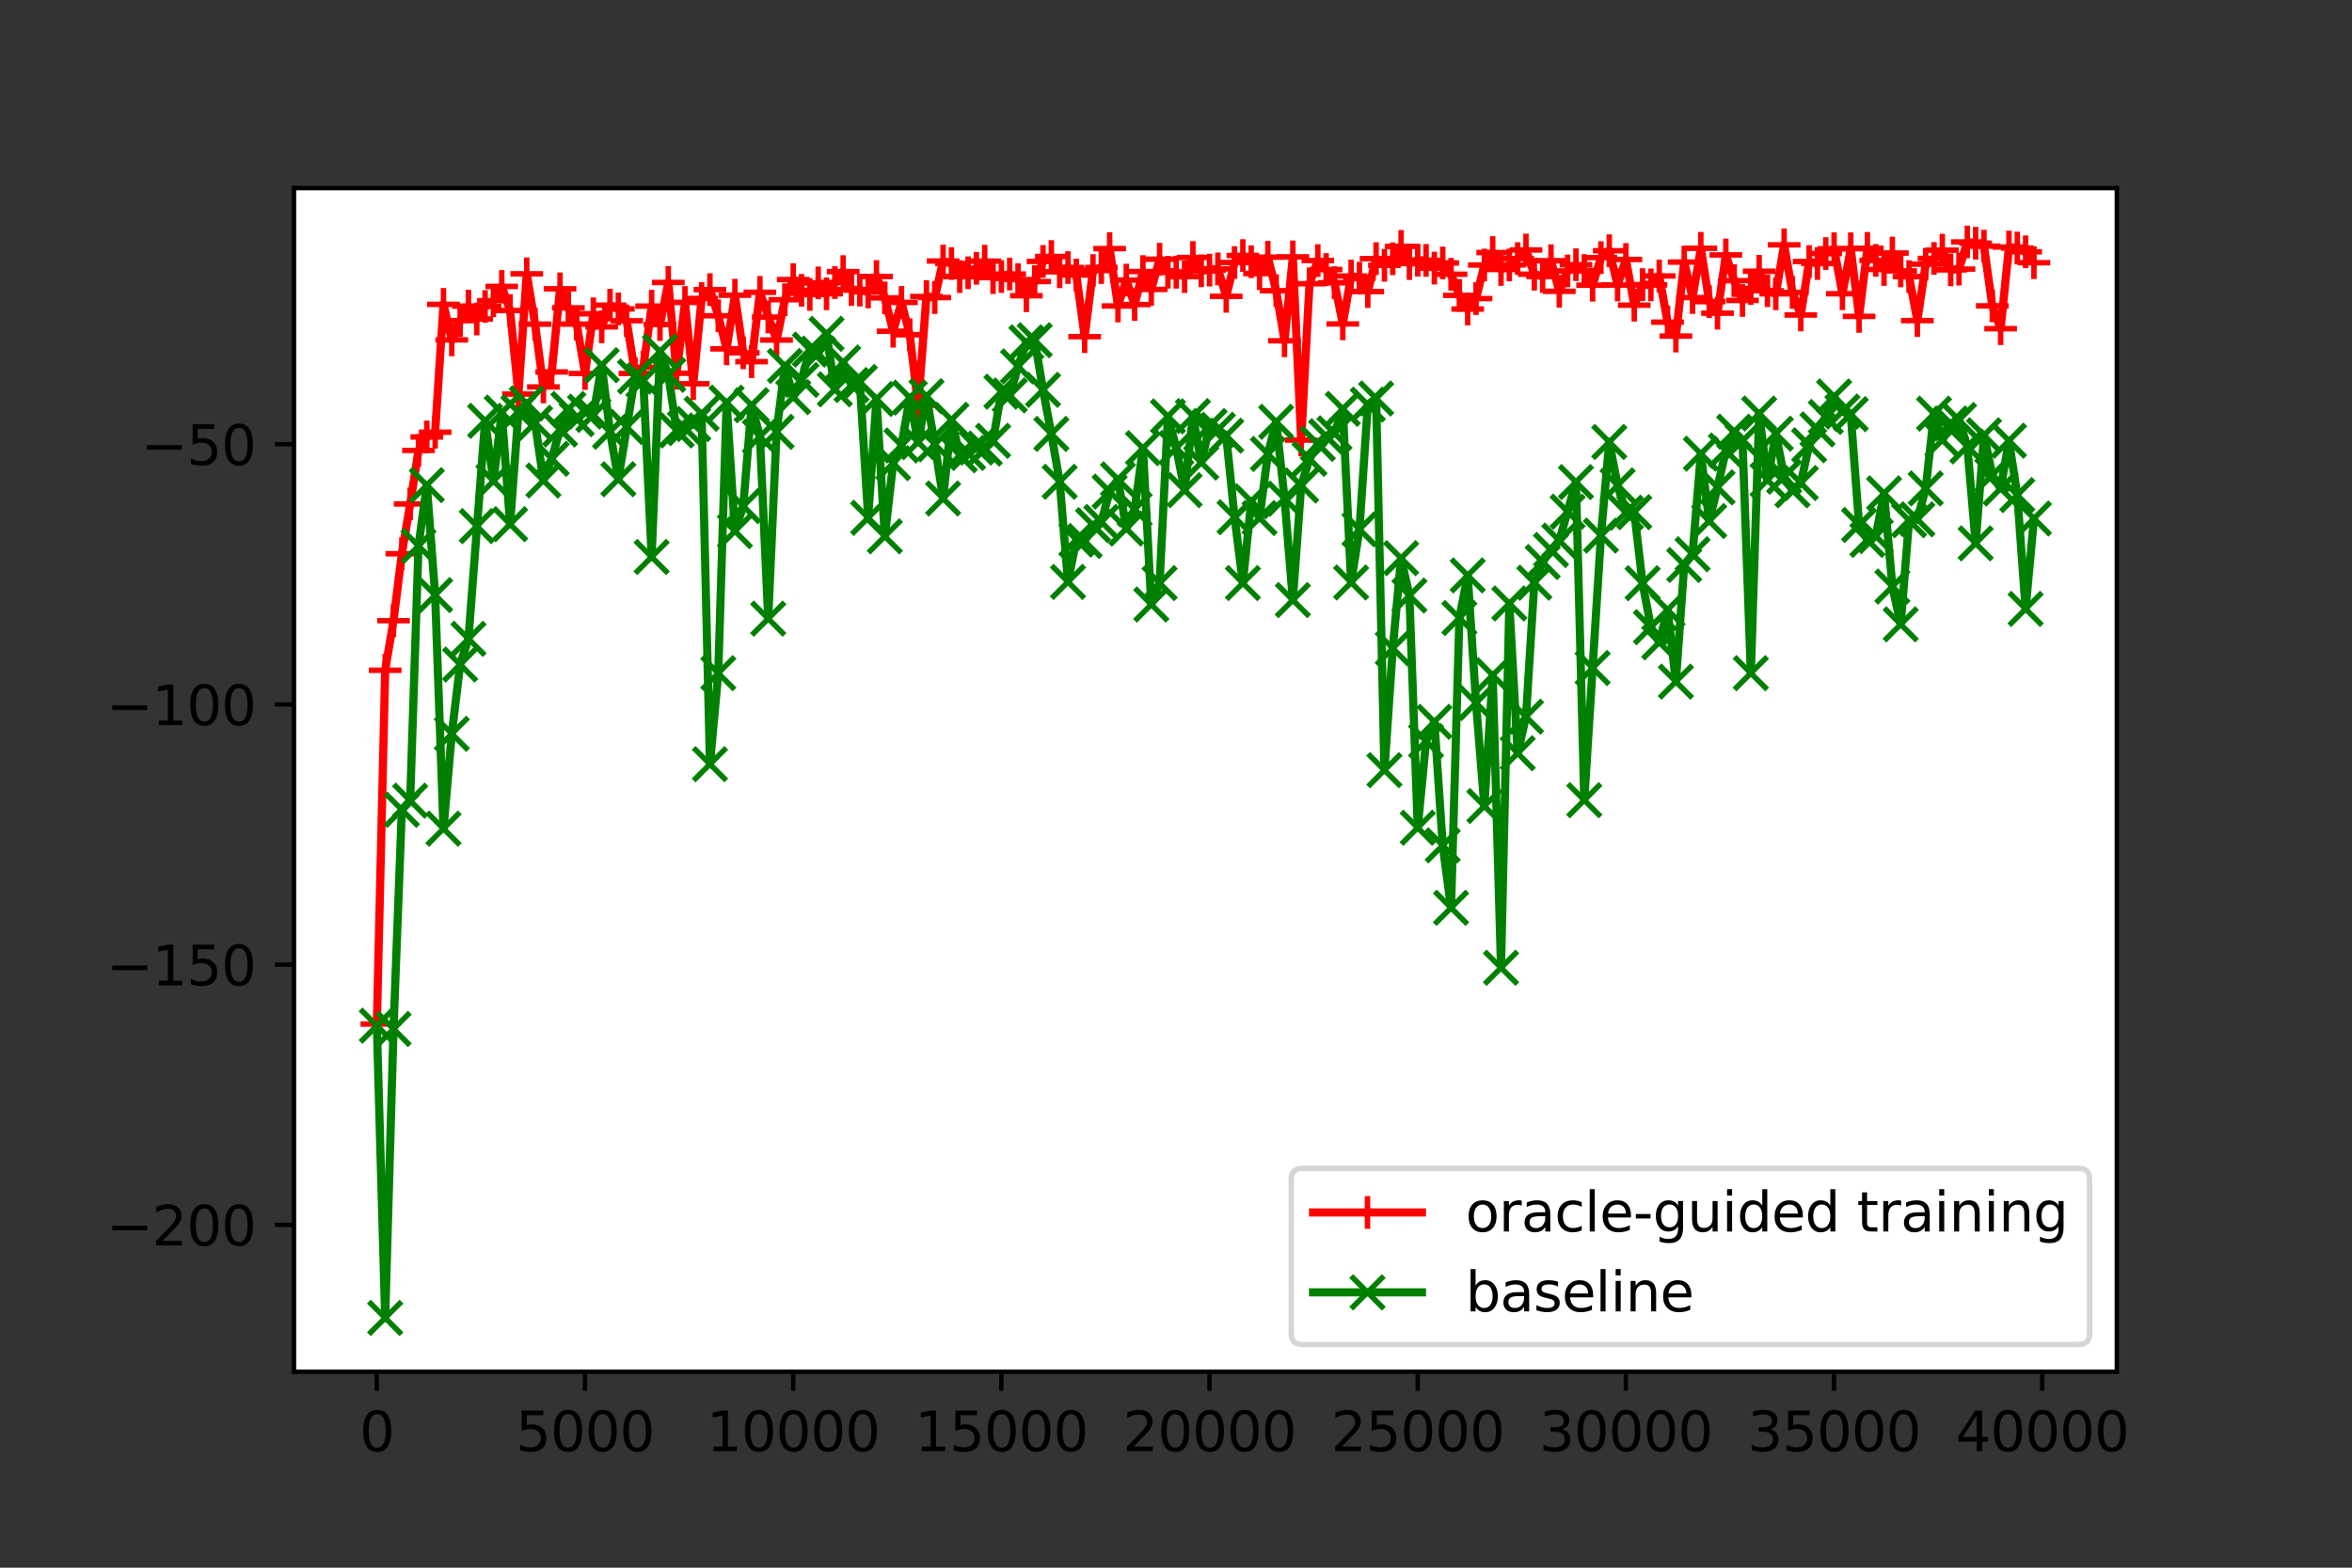 <?xml version="1.0" encoding="utf-8" standalone="no"?>
<!DOCTYPE svg PUBLIC "-//W3C//DTD SVG 1.1//EN"
  "http://www.w3.org/Graphics/SVG/1.1/DTD/svg11.dtd">
<svg height="288pt" version="1.1" viewBox="0 0 432 288" width="432pt" xmlns="http://www.w3.org/2000/svg" xmlns:xlink="http://www.w3.org/1999/xlink">
 <rect x="0" y="0" width="432" height="288" fill="#333333" stroke="none"/>
 <defs>
  <style type="text/css">*{stroke-linecap:butt;stroke-linejoin:round;}</style>
 </defs>
 <g id="figure_1">
  <g id="patch_1">
   <path d="M 0 288 
L 432 288 
L 432 0 
L 0 0 
z
" style="fill:none;"/>
  </g>
  <g id="axes_1">
   <g id="patch_2">
    <path d="M 54 252 
L 388.8 252 
L 388.8 34.56 
L 54 34.56 
z
" style="fill:#ffffff;"/>
   </g>
   <g id="matplotlib.axis_1">
    <g id="xtick_1">
     <g id="line2d_1">
      <defs>
       <path d="M 0 0 
L 0 3.5 
" id="m5a181e52b8" style="stroke:#000000;stroke-width:0.8;"/>
      </defs>
      <g>
       <use style="stroke:#000000;stroke-width:0.8;" x="69.211" xlink:href="#m5a181e52b8" y="252"/>
      </g>
     </g>
     <g id="text_1">
      <!-- 0 -->
      <g transform="translate(66.029 266.598)scale(0.1 -0.1)">
       <defs>
        <path d="M 2034 4250 
Q 1547 4250 1301 3770 
Q 1056 3291 1056 2328 
Q 1056 1369 1301 889 
Q 1547 409 2034 409 
Q 2525 409 2770 889 
Q 3016 1369 3016 2328 
Q 3016 3291 2770 3770 
Q 2525 4250 2034 4250 
z
M 2034 4750 
Q 2819 4750 3233 4129 
Q 3647 3509 3647 2328 
Q 3647 1150 3233 529 
Q 2819 -91 2034 -91 
Q 1250 -91 836 529 
Q 422 1150 422 2328 
Q 422 3509 836 4129 
Q 1250 4750 2034 4750 
z
" id="DejaVuSans-30" transform="scale(0.016)"/>
       </defs>
       <use xlink:href="#DejaVuSans-30"/>
      </g>
     </g>
    </g>
    <g id="xtick_2">
     <g id="line2d_2">
      <g>
       <use style="stroke:#000000;stroke-width:0.8;" x="107.447" xlink:href="#m5a181e52b8" y="252"/>
      </g>
     </g>
     <g id="text_2">
      <!-- 5000 -->
      <g transform="translate(94.722 266.598)scale(0.1 -0.1)">
       <defs>
        <path d="M 691 4666 
L 3169 4666 
L 3169 4134 
L 1269 4134 
L 1269 2991 
Q 1406 3038 1543 3061 
Q 1681 3084 1819 3084 
Q 2600 3084 3056 2656 
Q 3513 2228 3513 1497 
Q 3513 744 3044 326 
Q 2575 -91 1722 -91 
Q 1428 -91 1123 -41 
Q 819 9 494 109 
L 494 744 
Q 775 591 1075 516 
Q 1375 441 1709 441 
Q 2250 441 2565 725 
Q 2881 1009 2881 1497 
Q 2881 1984 2565 2268 
Q 2250 2553 1709 2553 
Q 1456 2553 1204 2497 
Q 953 2441 691 2322 
L 691 4666 
z
" id="DejaVuSans-35" transform="scale(0.016)"/>
       </defs>
       <use xlink:href="#DejaVuSans-35"/>
       <use x="63.623" xlink:href="#DejaVuSans-30"/>
       <use x="127.246" xlink:href="#DejaVuSans-30"/>
       <use x="190.869" xlink:href="#DejaVuSans-30"/>
      </g>
     </g>
    </g>
    <g id="xtick_3">
     <g id="line2d_3">
      <g>
       <use style="stroke:#000000;stroke-width:0.8;" x="145.684" xlink:href="#m5a181e52b8" y="252"/>
      </g>
     </g>
     <g id="text_3">
      <!-- 10000 -->
      <g transform="translate(129.778 266.598)scale(0.1 -0.1)">
       <defs>
        <path d="M 794 531 
L 1825 531 
L 1825 4091 
L 703 3866 
L 703 4441 
L 1819 4666 
L 2450 4666 
L 2450 531 
L 3481 531 
L 3481 0 
L 794 0 
L 794 531 
z
" id="DejaVuSans-31" transform="scale(0.016)"/>
       </defs>
       <use xlink:href="#DejaVuSans-31"/>
       <use x="63.623" xlink:href="#DejaVuSans-30"/>
       <use x="127.246" xlink:href="#DejaVuSans-30"/>
       <use x="190.869" xlink:href="#DejaVuSans-30"/>
       <use x="254.492" xlink:href="#DejaVuSans-30"/>
      </g>
     </g>
    </g>
    <g id="xtick_4">
     <g id="line2d_4">
      <g>
       <use style="stroke:#000000;stroke-width:0.8;" x="183.92" xlink:href="#m5a181e52b8" y="252"/>
      </g>
     </g>
     <g id="text_4">
      <!-- 15000 -->
      <g transform="translate(168.014 266.598)scale(0.1 -0.1)">
       <use xlink:href="#DejaVuSans-31"/>
       <use x="63.623" xlink:href="#DejaVuSans-35"/>
       <use x="127.246" xlink:href="#DejaVuSans-30"/>
       <use x="190.869" xlink:href="#DejaVuSans-30"/>
       <use x="254.492" xlink:href="#DejaVuSans-30"/>
      </g>
     </g>
    </g>
    <g id="xtick_5">
     <g id="line2d_5">
      <g>
       <use style="stroke:#000000;stroke-width:0.8;" x="222.157" xlink:href="#m5a181e52b8" y="252"/>
      </g>
     </g>
     <g id="text_5">
      <!-- 20000 -->
      <g transform="translate(206.251 266.598)scale(0.1 -0.1)">
       <defs>
        <path d="M 1228 531 
L 3431 531 
L 3431 0 
L 469 0 
L 469 531 
Q 828 903 1448 1529 
Q 2069 2156 2228 2338 
Q 2531 2678 2651 2914 
Q 2772 3150 2772 3378 
Q 2772 3750 2511 3984 
Q 2250 4219 1831 4219 
Q 1534 4219 1204 4116 
Q 875 4013 500 3803 
L 500 4441 
Q 881 4594 1212 4672 
Q 1544 4750 1819 4750 
Q 2544 4750 2975 4387 
Q 3406 4025 3406 3419 
Q 3406 3131 3298 2873 
Q 3191 2616 2906 2266 
Q 2828 2175 2409 1742 
Q 1991 1309 1228 531 
z
" id="DejaVuSans-32" transform="scale(0.016)"/>
       </defs>
       <use xlink:href="#DejaVuSans-32"/>
       <use x="63.623" xlink:href="#DejaVuSans-30"/>
       <use x="127.246" xlink:href="#DejaVuSans-30"/>
       <use x="190.869" xlink:href="#DejaVuSans-30"/>
       <use x="254.492" xlink:href="#DejaVuSans-30"/>
      </g>
     </g>
    </g>
    <g id="xtick_6">
     <g id="line2d_6">
      <g>
       <use style="stroke:#000000;stroke-width:0.8;" x="260.394" xlink:href="#m5a181e52b8" y="252"/>
      </g>
     </g>
     <g id="text_6">
      <!-- 25000 -->
      <g transform="translate(244.487 266.598)scale(0.1 -0.1)">
       <use xlink:href="#DejaVuSans-32"/>
       <use x="63.623" xlink:href="#DejaVuSans-35"/>
       <use x="127.246" xlink:href="#DejaVuSans-30"/>
       <use x="190.869" xlink:href="#DejaVuSans-30"/>
       <use x="254.492" xlink:href="#DejaVuSans-30"/>
      </g>
     </g>
    </g>
    <g id="xtick_7">
     <g id="line2d_7">
      <g>
       <use style="stroke:#000000;stroke-width:0.8;" x="298.63" xlink:href="#m5a181e52b8" y="252"/>
      </g>
     </g>
     <g id="text_7">
      <!-- 30000 -->
      <g transform="translate(282.724 266.598)scale(0.1 -0.1)">
       <defs>
        <path d="M 2597 2516 
Q 3050 2419 3304 2112 
Q 3559 1806 3559 1356 
Q 3559 666 3084 287 
Q 2609 -91 1734 -91 
Q 1441 -91 1130 -33 
Q 819 25 488 141 
L 488 750 
Q 750 597 1062 519 
Q 1375 441 1716 441 
Q 2309 441 2620 675 
Q 2931 909 2931 1356 
Q 2931 1769 2642 2001 
Q 2353 2234 1838 2234 
L 1294 2234 
L 1294 2753 
L 1863 2753 
Q 2328 2753 2575 2939 
Q 2822 3125 2822 3475 
Q 2822 3834 2567 4026 
Q 2313 4219 1838 4219 
Q 1578 4219 1281 4162 
Q 984 4106 628 3988 
L 628 4550 
Q 988 4650 1302 4700 
Q 1616 4750 1894 4750 
Q 2613 4750 3031 4423 
Q 3450 4097 3450 3541 
Q 3450 3153 3228 2886 
Q 3006 2619 2597 2516 
z
" id="DejaVuSans-33" transform="scale(0.016)"/>
       </defs>
       <use xlink:href="#DejaVuSans-33"/>
       <use x="63.623" xlink:href="#DejaVuSans-30"/>
       <use x="127.246" xlink:href="#DejaVuSans-30"/>
       <use x="190.869" xlink:href="#DejaVuSans-30"/>
       <use x="254.492" xlink:href="#DejaVuSans-30"/>
      </g>
     </g>
    </g>
    <g id="xtick_8">
     <g id="line2d_8">
      <g>
       <use style="stroke:#000000;stroke-width:0.8;" x="336.867" xlink:href="#m5a181e52b8" y="252"/>
      </g>
     </g>
     <g id="text_8">
      <!-- 35000 -->
      <g transform="translate(320.961 266.598)scale(0.1 -0.1)">
       <use xlink:href="#DejaVuSans-33"/>
       <use x="63.623" xlink:href="#DejaVuSans-35"/>
       <use x="127.246" xlink:href="#DejaVuSans-30"/>
       <use x="190.869" xlink:href="#DejaVuSans-30"/>
       <use x="254.492" xlink:href="#DejaVuSans-30"/>
      </g>
     </g>
    </g>
    <g id="xtick_9">
     <g id="line2d_9">
      <g>
       <use style="stroke:#000000;stroke-width:0.8;" x="375.104" xlink:href="#m5a181e52b8" y="252"/>
      </g>
     </g>
     <g id="text_9">
      <!-- 40000 -->
      <g transform="translate(359.197 266.598)scale(0.1 -0.1)">
       <defs>
        <path d="M 2419 4116 
L 825 1625 
L 2419 1625 
L 2419 4116 
z
M 2253 4666 
L 3047 4666 
L 3047 1625 
L 3713 1625 
L 3713 1100 
L 3047 1100 
L 3047 0 
L 2419 0 
L 2419 1100 
L 313 1100 
L 313 1709 
L 2253 4666 
z
" id="DejaVuSans-34" transform="scale(0.016)"/>
       </defs>
       <use xlink:href="#DejaVuSans-34"/>
       <use x="63.623" xlink:href="#DejaVuSans-30"/>
       <use x="127.246" xlink:href="#DejaVuSans-30"/>
       <use x="190.869" xlink:href="#DejaVuSans-30"/>
       <use x="254.492" xlink:href="#DejaVuSans-30"/>
      </g>
     </g>
    </g>
   </g>
   <g id="matplotlib.axis_2">
    <g id="ytick_1">
     <g id="line2d_10">
      <defs>
       <path d="M 0 0 
L -3.5 0 
" id="m24263ea69b" style="stroke:#000000;stroke-width:0.8;"/>
      </defs>
      <g>
       <use style="stroke:#000000;stroke-width:0.8;" x="54" xlink:href="#m24263ea69b" y="225.013"/>
      </g>
     </g>
     <g id="text_10">
      <!-- −200 -->
      <g transform="translate(19.533 228.812)scale(0.1 -0.1)">
       <defs>
        <path d="M 678 2272 
L 4684 2272 
L 4684 1741 
L 678 1741 
L 678 2272 
z
" id="DejaVuSans-2212" transform="scale(0.016)"/>
       </defs>
       <use xlink:href="#DejaVuSans-2212"/>
       <use x="83.789" xlink:href="#DejaVuSans-32"/>
       <use x="147.412" xlink:href="#DejaVuSans-30"/>
       <use x="211.035" xlink:href="#DejaVuSans-30"/>
      </g>
     </g>
    </g>
    <g id="ytick_2">
     <g id="line2d_11">
      <g>
       <use style="stroke:#000000;stroke-width:0.8;" x="54" xlink:href="#m24263ea69b" y="177.212"/>
      </g>
     </g>
     <g id="text_11">
      <!-- −150 -->
      <g transform="translate(19.533 181.011)scale(0.1 -0.1)">
       <use xlink:href="#DejaVuSans-2212"/>
       <use x="83.789" xlink:href="#DejaVuSans-31"/>
       <use x="147.412" xlink:href="#DejaVuSans-35"/>
       <use x="211.035" xlink:href="#DejaVuSans-30"/>
      </g>
     </g>
    </g>
    <g id="ytick_3">
     <g id="line2d_12">
      <g>
       <use style="stroke:#000000;stroke-width:0.8;" x="54" xlink:href="#m24263ea69b" y="129.411"/>
      </g>
     </g>
     <g id="text_12">
      <!-- −100 -->
      <g transform="translate(19.533 133.21)scale(0.1 -0.1)">
       <use xlink:href="#DejaVuSans-2212"/>
       <use x="83.789" xlink:href="#DejaVuSans-31"/>
       <use x="147.412" xlink:href="#DejaVuSans-30"/>
       <use x="211.035" xlink:href="#DejaVuSans-30"/>
      </g>
     </g>
    </g>
    <g id="ytick_4">
     <g id="line2d_13">
      <g>
       <use style="stroke:#000000;stroke-width:0.8;" x="54" xlink:href="#m24263ea69b" y="81.61"/>
      </g>
     </g>
     <g id="text_13">
      <!-- −50 -->
      <g transform="translate(25.895 85.409)scale(0.1 -0.1)">
       <use xlink:href="#DejaVuSans-2212"/>
       <use x="83.789" xlink:href="#DejaVuSans-35"/>
       <use x="147.412" xlink:href="#DejaVuSans-30"/>
      </g>
     </g>
    </g>
   </g>
   <g id="line2d_14">
    <path clip-path="url(#p6707000432)" d="M 69.218 188.129 
L 70.748 123.13 
L 72.277 114.026 
L 73.807 101.731 
L 75.336 92.579 
L 76.866 82.749 
L 78.395 80.281 
L 79.924 79.4 
L 81.454 55.908 
L 82.983 62.448 
L 84.513 58.91 
L 86.042 56.237 
L 87.572 58.605 
L 89.101 56.298 
L 90.631 55.243 
L 92.16 52.615 
L 93.69 57.036 
L 95.219 72.395 
L 96.749 50.298 
L 98.278 59.548 
L 99.807 71.087 
L 101.337 68.333 
L 102.866 53.06 
L 104.396 56.557 
L 105.925 59.537 
L 107.455 68.621 
L 108.984 57.645 
L 110.514 60.044 
L 112.043 56.056 
L 113.573 56.756 
L 115.102 58.925 
L 116.632 68.621 
L 118.161 67.471 
L 119.691 56.232 
L 121.22 59.62 
L 122.749 51.895 
L 124.279 68.578 
L 125.808 55.558 
L 127.338 70.497 
L 128.867 54.833 
L 130.397 53.21 
L 131.926 58.012 
L 133.456 64.095 
L 134.985 54.232 
L 136.515 64.818 
L 138.044 66.442 
L 139.574 53.7 
L 142.633 62.467 
L 144.162 55.059 
L 145.691 51.359 
L 147.221 53.347 
L 148.75 54.092 
L 150.28 51.971 
L 151.809 53.974 
L 154.868 49.898 
L 156.398 53.197 
L 157.927 53.3 
L 159.457 53.628 
L 160.986 50.801 
L 162.516 54.73 
L 164.045 60.852 
L 165.575 55.553 
L 167.104 61.504 
L 168.633 74.468 
L 170.163 54.467 
L 171.692 54.666 
L 173.222 47.955 
L 174.751 48.424 
L 176.281 50.805 
L 177.81 50.11 
L 179.34 49.292 
L 180.869 47.976 
L 182.399 51.006 
L 183.928 50.798 
L 185.458 50.343 
L 186.987 51.366 
L 188.516 54.338 
L 190.046 51.725 
L 191.575 48.025 
L 193.105 47.123 
L 194.634 49.932 
L 196.164 49.148 
L 197.693 50.523 
L 199.223 61.847 
L 200.752 49.696 
L 202.282 49.153 
L 203.811 45.667 
L 205.341 56.216 
L 206.87 51.45 
L 208.4 55.952 
L 209.929 49.881 
L 211.458 53.169 
L 212.988 47.615 
L 214.517 50.008 
L 216.047 50.02 
L 217.576 50.82 
L 219.106 47.301 
L 220.635 49.747 
L 223.694 49.393 
L 225.224 54.438 
L 226.753 48.233 
L 228.283 46.943 
L 229.812 48.078 
L 231.342 50.255 
L 232.871 47.243 
L 234.4 53.399 
L 235.93 62.603 
L 237.459 47.193 
L 238.989 80.857 
L 240.518 52.127 
L 242.048 47.865 
L 243.577 49.523 
L 245.107 51.938 
L 246.636 59.512 
L 248.166 50.702 
L 249.695 51.095 
L 251.225 53.564 
L 252.754 47.512 
L 254.284 48.744 
L 255.813 47.541 
L 257.342 45.266 
L 258.872 48.424 
L 260.401 47.805 
L 261.931 47.837 
L 263.46 49.253 
L 264.99 48.308 
L 266.519 50.387 
L 268.049 54.27 
L 269.578 56.775 
L 271.108 54.851 
L 272.637 48.692 
L 274.167 46.397 
L 275.696 49.504 
L 277.225 48.677 
L 278.755 47.5 
L 280.284 45.926 
L 281.814 50.37 
L 283.343 50.782 
L 284.873 47.891 
L 286.402 53.52 
L 287.932 49.774 
L 289.461 48.625 
L 290.991 49.694 
L 292.52 52.395 
L 294.05 47.325 
L 295.579 46.066 
L 297.109 52.366 
L 298.638 47.667 
L 300.167 56.058 
L 301.697 52.279 
L 303.226 52.345 
L 304.756 50.697 
L 306.285 59.182 
L 307.815 61.739 
L 309.344 48.147 
L 310.874 54.669 
L 312.403 45.612 
L 313.933 55.416 
L 315.462 57.532 
L 316.992 46.835 
L 318.521 51.56 
L 320.051 55.199 
L 321.58 52.999 
L 323.109 49.829 
L 324.639 53.416 
L 326.168 53.981 
L 327.698 44.977 
L 329.227 53.729 
L 330.757 57.874 
L 332.286 48.043 
L 333.816 48.411 
L 335.345 46.578 
L 336.875 45.689 
L 338.404 53.967 
L 339.934 45.699 
L 341.463 58.122 
L 342.993 45.622 
L 344.522 47.835 
L 346.051 49.512 
L 347.581 46.491 
L 349.11 49.772 
L 350.64 50.813 
L 352.169 58.894 
L 353.699 48.533 
L 355.228 47.481 
L 356.758 45.962 
L 358.287 49.576 
L 359.817 49.433 
L 361.346 44.444 
L 362.876 44.681 
L 364.405 45.221 
L 365.934 56.188 
L 367.464 60.379 
L 368.993 45.383 
L 370.523 45.568 
L 372.052 46.259 
L 373.582 48.267 
L 373.582 48.267 
" style="fill:none;stroke:#ff0000;stroke-linecap:square;stroke-width:1.5;"/>
    <defs>
     <path d="M -3 0 
L 3 0 
M 0 3 
L 0 -3 
" id="ma4a4e70c45" style="stroke:#ff0000;"/>
    </defs>
    <g clip-path="url(#p6707000432)">
     <use style="fill:#ff0000;stroke:#ff0000;" x="69.218" xlink:href="#ma4a4e70c45" y="188.129"/>
     <use style="fill:#ff0000;stroke:#ff0000;" x="70.748" xlink:href="#ma4a4e70c45" y="123.13"/>
     <use style="fill:#ff0000;stroke:#ff0000;" x="72.277" xlink:href="#ma4a4e70c45" y="114.026"/>
     <use style="fill:#ff0000;stroke:#ff0000;" x="73.807" xlink:href="#ma4a4e70c45" y="101.731"/>
     <use style="fill:#ff0000;stroke:#ff0000;" x="75.336" xlink:href="#ma4a4e70c45" y="92.579"/>
     <use style="fill:#ff0000;stroke:#ff0000;" x="76.866" xlink:href="#ma4a4e70c45" y="82.749"/>
     <use style="fill:#ff0000;stroke:#ff0000;" x="78.395" xlink:href="#ma4a4e70c45" y="80.281"/>
     <use style="fill:#ff0000;stroke:#ff0000;" x="79.924" xlink:href="#ma4a4e70c45" y="79.4"/>
     <use style="fill:#ff0000;stroke:#ff0000;" x="81.454" xlink:href="#ma4a4e70c45" y="55.908"/>
     <use style="fill:#ff0000;stroke:#ff0000;" x="82.983" xlink:href="#ma4a4e70c45" y="62.448"/>
     <use style="fill:#ff0000;stroke:#ff0000;" x="84.513" xlink:href="#ma4a4e70c45" y="58.91"/>
     <use style="fill:#ff0000;stroke:#ff0000;" x="86.042" xlink:href="#ma4a4e70c45" y="56.237"/>
     <use style="fill:#ff0000;stroke:#ff0000;" x="87.572" xlink:href="#ma4a4e70c45" y="58.605"/>
     <use style="fill:#ff0000;stroke:#ff0000;" x="89.101" xlink:href="#ma4a4e70c45" y="56.298"/>
     <use style="fill:#ff0000;stroke:#ff0000;" x="90.631" xlink:href="#ma4a4e70c45" y="55.243"/>
     <use style="fill:#ff0000;stroke:#ff0000;" x="92.16" xlink:href="#ma4a4e70c45" y="52.615"/>
     <use style="fill:#ff0000;stroke:#ff0000;" x="93.69" xlink:href="#ma4a4e70c45" y="57.036"/>
     <use style="fill:#ff0000;stroke:#ff0000;" x="95.219" xlink:href="#ma4a4e70c45" y="72.395"/>
     <use style="fill:#ff0000;stroke:#ff0000;" x="96.749" xlink:href="#ma4a4e70c45" y="50.298"/>
     <use style="fill:#ff0000;stroke:#ff0000;" x="98.278" xlink:href="#ma4a4e70c45" y="59.548"/>
     <use style="fill:#ff0000;stroke:#ff0000;" x="99.807" xlink:href="#ma4a4e70c45" y="71.087"/>
     <use style="fill:#ff0000;stroke:#ff0000;" x="101.337" xlink:href="#ma4a4e70c45" y="68.333"/>
     <use style="fill:#ff0000;stroke:#ff0000;" x="102.866" xlink:href="#ma4a4e70c45" y="53.06"/>
     <use style="fill:#ff0000;stroke:#ff0000;" x="104.396" xlink:href="#ma4a4e70c45" y="56.557"/>
     <use style="fill:#ff0000;stroke:#ff0000;" x="105.925" xlink:href="#ma4a4e70c45" y="59.537"/>
     <use style="fill:#ff0000;stroke:#ff0000;" x="107.455" xlink:href="#ma4a4e70c45" y="68.621"/>
     <use style="fill:#ff0000;stroke:#ff0000;" x="108.984" xlink:href="#ma4a4e70c45" y="57.645"/>
     <use style="fill:#ff0000;stroke:#ff0000;" x="110.514" xlink:href="#ma4a4e70c45" y="60.044"/>
     <use style="fill:#ff0000;stroke:#ff0000;" x="112.043" xlink:href="#ma4a4e70c45" y="56.056"/>
     <use style="fill:#ff0000;stroke:#ff0000;" x="113.573" xlink:href="#ma4a4e70c45" y="56.756"/>
     <use style="fill:#ff0000;stroke:#ff0000;" x="115.102" xlink:href="#ma4a4e70c45" y="58.925"/>
     <use style="fill:#ff0000;stroke:#ff0000;" x="116.632" xlink:href="#ma4a4e70c45" y="68.621"/>
     <use style="fill:#ff0000;stroke:#ff0000;" x="118.161" xlink:href="#ma4a4e70c45" y="67.471"/>
     <use style="fill:#ff0000;stroke:#ff0000;" x="119.691" xlink:href="#ma4a4e70c45" y="56.232"/>
     <use style="fill:#ff0000;stroke:#ff0000;" x="121.22" xlink:href="#ma4a4e70c45" y="59.62"/>
     <use style="fill:#ff0000;stroke:#ff0000;" x="122.749" xlink:href="#ma4a4e70c45" y="51.895"/>
     <use style="fill:#ff0000;stroke:#ff0000;" x="124.279" xlink:href="#ma4a4e70c45" y="68.578"/>
     <use style="fill:#ff0000;stroke:#ff0000;" x="125.808" xlink:href="#ma4a4e70c45" y="55.558"/>
     <use style="fill:#ff0000;stroke:#ff0000;" x="127.338" xlink:href="#ma4a4e70c45" y="70.497"/>
     <use style="fill:#ff0000;stroke:#ff0000;" x="128.867" xlink:href="#ma4a4e70c45" y="54.833"/>
     <use style="fill:#ff0000;stroke:#ff0000;" x="130.397" xlink:href="#ma4a4e70c45" y="53.21"/>
     <use style="fill:#ff0000;stroke:#ff0000;" x="131.926" xlink:href="#ma4a4e70c45" y="58.012"/>
     <use style="fill:#ff0000;stroke:#ff0000;" x="133.456" xlink:href="#ma4a4e70c45" y="64.095"/>
     <use style="fill:#ff0000;stroke:#ff0000;" x="134.985" xlink:href="#ma4a4e70c45" y="54.232"/>
     <use style="fill:#ff0000;stroke:#ff0000;" x="136.515" xlink:href="#ma4a4e70c45" y="64.818"/>
     <use style="fill:#ff0000;stroke:#ff0000;" x="138.044" xlink:href="#ma4a4e70c45" y="66.442"/>
     <use style="fill:#ff0000;stroke:#ff0000;" x="139.574" xlink:href="#ma4a4e70c45" y="53.7"/>
     <use style="fill:#ff0000;stroke:#ff0000;" x="141.103" xlink:href="#ma4a4e70c45" y="58.245"/>
     <use style="fill:#ff0000;stroke:#ff0000;" x="142.633" xlink:href="#ma4a4e70c45" y="62.467"/>
     <use style="fill:#ff0000;stroke:#ff0000;" x="144.162" xlink:href="#ma4a4e70c45" y="55.059"/>
     <use style="fill:#ff0000;stroke:#ff0000;" x="145.691" xlink:href="#ma4a4e70c45" y="51.359"/>
     <use style="fill:#ff0000;stroke:#ff0000;" x="147.221" xlink:href="#ma4a4e70c45" y="53.347"/>
     <use style="fill:#ff0000;stroke:#ff0000;" x="148.75" xlink:href="#ma4a4e70c45" y="54.092"/>
     <use style="fill:#ff0000;stroke:#ff0000;" x="150.28" xlink:href="#ma4a4e70c45" y="51.971"/>
     <use style="fill:#ff0000;stroke:#ff0000;" x="151.809" xlink:href="#ma4a4e70c45" y="53.974"/>
     <use style="fill:#ff0000;stroke:#ff0000;" x="153.339" xlink:href="#ma4a4e70c45" y="51.917"/>
     <use style="fill:#ff0000;stroke:#ff0000;" x="154.868" xlink:href="#ma4a4e70c45" y="49.898"/>
     <use style="fill:#ff0000;stroke:#ff0000;" x="156.398" xlink:href="#ma4a4e70c45" y="53.197"/>
     <use style="fill:#ff0000;stroke:#ff0000;" x="157.927" xlink:href="#ma4a4e70c45" y="53.3"/>
     <use style="fill:#ff0000;stroke:#ff0000;" x="159.457" xlink:href="#ma4a4e70c45" y="53.628"/>
     <use style="fill:#ff0000;stroke:#ff0000;" x="160.986" xlink:href="#ma4a4e70c45" y="50.801"/>
     <use style="fill:#ff0000;stroke:#ff0000;" x="162.516" xlink:href="#ma4a4e70c45" y="54.73"/>
     <use style="fill:#ff0000;stroke:#ff0000;" x="164.045" xlink:href="#ma4a4e70c45" y="60.852"/>
     <use style="fill:#ff0000;stroke:#ff0000;" x="165.575" xlink:href="#ma4a4e70c45" y="55.553"/>
     <use style="fill:#ff0000;stroke:#ff0000;" x="167.104" xlink:href="#ma4a4e70c45" y="61.504"/>
     <use style="fill:#ff0000;stroke:#ff0000;" x="168.633" xlink:href="#ma4a4e70c45" y="74.468"/>
     <use style="fill:#ff0000;stroke:#ff0000;" x="170.163" xlink:href="#ma4a4e70c45" y="54.467"/>
     <use style="fill:#ff0000;stroke:#ff0000;" x="171.692" xlink:href="#ma4a4e70c45" y="54.666"/>
     <use style="fill:#ff0000;stroke:#ff0000;" x="173.222" xlink:href="#ma4a4e70c45" y="47.955"/>
     <use style="fill:#ff0000;stroke:#ff0000;" x="174.751" xlink:href="#ma4a4e70c45" y="48.424"/>
     <use style="fill:#ff0000;stroke:#ff0000;" x="176.281" xlink:href="#ma4a4e70c45" y="50.805"/>
     <use style="fill:#ff0000;stroke:#ff0000;" x="177.81" xlink:href="#ma4a4e70c45" y="50.11"/>
     <use style="fill:#ff0000;stroke:#ff0000;" x="179.34" xlink:href="#ma4a4e70c45" y="49.292"/>
     <use style="fill:#ff0000;stroke:#ff0000;" x="180.869" xlink:href="#ma4a4e70c45" y="47.976"/>
     <use style="fill:#ff0000;stroke:#ff0000;" x="182.399" xlink:href="#ma4a4e70c45" y="51.006"/>
     <use style="fill:#ff0000;stroke:#ff0000;" x="183.928" xlink:href="#ma4a4e70c45" y="50.798"/>
     <use style="fill:#ff0000;stroke:#ff0000;" x="185.458" xlink:href="#ma4a4e70c45" y="50.343"/>
     <use style="fill:#ff0000;stroke:#ff0000;" x="186.987" xlink:href="#ma4a4e70c45" y="51.366"/>
     <use style="fill:#ff0000;stroke:#ff0000;" x="188.516" xlink:href="#ma4a4e70c45" y="54.338"/>
     <use style="fill:#ff0000;stroke:#ff0000;" x="190.046" xlink:href="#ma4a4e70c45" y="51.725"/>
     <use style="fill:#ff0000;stroke:#ff0000;" x="191.575" xlink:href="#ma4a4e70c45" y="48.025"/>
     <use style="fill:#ff0000;stroke:#ff0000;" x="193.105" xlink:href="#ma4a4e70c45" y="47.123"/>
     <use style="fill:#ff0000;stroke:#ff0000;" x="194.634" xlink:href="#ma4a4e70c45" y="49.932"/>
     <use style="fill:#ff0000;stroke:#ff0000;" x="196.164" xlink:href="#ma4a4e70c45" y="49.148"/>
     <use style="fill:#ff0000;stroke:#ff0000;" x="197.693" xlink:href="#ma4a4e70c45" y="50.523"/>
     <use style="fill:#ff0000;stroke:#ff0000;" x="199.223" xlink:href="#ma4a4e70c45" y="61.847"/>
     <use style="fill:#ff0000;stroke:#ff0000;" x="200.752" xlink:href="#ma4a4e70c45" y="49.696"/>
     <use style="fill:#ff0000;stroke:#ff0000;" x="202.282" xlink:href="#ma4a4e70c45" y="49.153"/>
     <use style="fill:#ff0000;stroke:#ff0000;" x="203.811" xlink:href="#ma4a4e70c45" y="45.667"/>
     <use style="fill:#ff0000;stroke:#ff0000;" x="205.341" xlink:href="#ma4a4e70c45" y="56.216"/>
     <use style="fill:#ff0000;stroke:#ff0000;" x="206.87" xlink:href="#ma4a4e70c45" y="51.45"/>
     <use style="fill:#ff0000;stroke:#ff0000;" x="208.4" xlink:href="#ma4a4e70c45" y="55.952"/>
     <use style="fill:#ff0000;stroke:#ff0000;" x="209.929" xlink:href="#ma4a4e70c45" y="49.881"/>
     <use style="fill:#ff0000;stroke:#ff0000;" x="211.458" xlink:href="#ma4a4e70c45" y="53.169"/>
     <use style="fill:#ff0000;stroke:#ff0000;" x="212.988" xlink:href="#ma4a4e70c45" y="47.615"/>
     <use style="fill:#ff0000;stroke:#ff0000;" x="214.517" xlink:href="#ma4a4e70c45" y="50.008"/>
     <use style="fill:#ff0000;stroke:#ff0000;" x="216.047" xlink:href="#ma4a4e70c45" y="50.02"/>
     <use style="fill:#ff0000;stroke:#ff0000;" x="217.576" xlink:href="#ma4a4e70c45" y="50.82"/>
     <use style="fill:#ff0000;stroke:#ff0000;" x="219.106" xlink:href="#ma4a4e70c45" y="47.301"/>
     <use style="fill:#ff0000;stroke:#ff0000;" x="220.635" xlink:href="#ma4a4e70c45" y="49.747"/>
     <use style="fill:#ff0000;stroke:#ff0000;" x="222.165" xlink:href="#ma4a4e70c45" y="49.623"/>
     <use style="fill:#ff0000;stroke:#ff0000;" x="223.694" xlink:href="#ma4a4e70c45" y="49.393"/>
     <use style="fill:#ff0000;stroke:#ff0000;" x="225.224" xlink:href="#ma4a4e70c45" y="54.438"/>
     <use style="fill:#ff0000;stroke:#ff0000;" x="226.753" xlink:href="#ma4a4e70c45" y="48.233"/>
     <use style="fill:#ff0000;stroke:#ff0000;" x="228.283" xlink:href="#ma4a4e70c45" y="46.943"/>
     <use style="fill:#ff0000;stroke:#ff0000;" x="229.812" xlink:href="#ma4a4e70c45" y="48.078"/>
     <use style="fill:#ff0000;stroke:#ff0000;" x="231.342" xlink:href="#ma4a4e70c45" y="50.255"/>
     <use style="fill:#ff0000;stroke:#ff0000;" x="232.871" xlink:href="#ma4a4e70c45" y="47.243"/>
     <use style="fill:#ff0000;stroke:#ff0000;" x="234.4" xlink:href="#ma4a4e70c45" y="53.399"/>
     <use style="fill:#ff0000;stroke:#ff0000;" x="235.93" xlink:href="#ma4a4e70c45" y="62.603"/>
     <use style="fill:#ff0000;stroke:#ff0000;" x="237.459" xlink:href="#ma4a4e70c45" y="47.193"/>
     <use style="fill:#ff0000;stroke:#ff0000;" x="238.989" xlink:href="#ma4a4e70c45" y="80.857"/>
     <use style="fill:#ff0000;stroke:#ff0000;" x="240.518" xlink:href="#ma4a4e70c45" y="52.127"/>
     <use style="fill:#ff0000;stroke:#ff0000;" x="242.048" xlink:href="#ma4a4e70c45" y="47.865"/>
     <use style="fill:#ff0000;stroke:#ff0000;" x="243.577" xlink:href="#ma4a4e70c45" y="49.523"/>
     <use style="fill:#ff0000;stroke:#ff0000;" x="245.107" xlink:href="#ma4a4e70c45" y="51.938"/>
     <use style="fill:#ff0000;stroke:#ff0000;" x="246.636" xlink:href="#ma4a4e70c45" y="59.512"/>
     <use style="fill:#ff0000;stroke:#ff0000;" x="248.166" xlink:href="#ma4a4e70c45" y="50.702"/>
     <use style="fill:#ff0000;stroke:#ff0000;" x="249.695" xlink:href="#ma4a4e70c45" y="51.095"/>
     <use style="fill:#ff0000;stroke:#ff0000;" x="251.225" xlink:href="#ma4a4e70c45" y="53.564"/>
     <use style="fill:#ff0000;stroke:#ff0000;" x="252.754" xlink:href="#ma4a4e70c45" y="47.512"/>
     <use style="fill:#ff0000;stroke:#ff0000;" x="254.284" xlink:href="#ma4a4e70c45" y="48.744"/>
     <use style="fill:#ff0000;stroke:#ff0000;" x="255.813" xlink:href="#ma4a4e70c45" y="47.541"/>
     <use style="fill:#ff0000;stroke:#ff0000;" x="257.342" xlink:href="#ma4a4e70c45" y="45.266"/>
     <use style="fill:#ff0000;stroke:#ff0000;" x="258.872" xlink:href="#ma4a4e70c45" y="48.424"/>
     <use style="fill:#ff0000;stroke:#ff0000;" x="260.401" xlink:href="#ma4a4e70c45" y="47.805"/>
     <use style="fill:#ff0000;stroke:#ff0000;" x="261.931" xlink:href="#ma4a4e70c45" y="47.837"/>
     <use style="fill:#ff0000;stroke:#ff0000;" x="263.46" xlink:href="#ma4a4e70c45" y="49.253"/>
     <use style="fill:#ff0000;stroke:#ff0000;" x="264.99" xlink:href="#ma4a4e70c45" y="48.308"/>
     <use style="fill:#ff0000;stroke:#ff0000;" x="266.519" xlink:href="#ma4a4e70c45" y="50.387"/>
     <use style="fill:#ff0000;stroke:#ff0000;" x="268.049" xlink:href="#ma4a4e70c45" y="54.27"/>
     <use style="fill:#ff0000;stroke:#ff0000;" x="269.578" xlink:href="#ma4a4e70c45" y="56.775"/>
     <use style="fill:#ff0000;stroke:#ff0000;" x="271.108" xlink:href="#ma4a4e70c45" y="54.851"/>
     <use style="fill:#ff0000;stroke:#ff0000;" x="272.637" xlink:href="#ma4a4e70c45" y="48.692"/>
     <use style="fill:#ff0000;stroke:#ff0000;" x="274.167" xlink:href="#ma4a4e70c45" y="46.397"/>
     <use style="fill:#ff0000;stroke:#ff0000;" x="275.696" xlink:href="#ma4a4e70c45" y="49.504"/>
     <use style="fill:#ff0000;stroke:#ff0000;" x="277.225" xlink:href="#ma4a4e70c45" y="48.677"/>
     <use style="fill:#ff0000;stroke:#ff0000;" x="278.755" xlink:href="#ma4a4e70c45" y="47.5"/>
     <use style="fill:#ff0000;stroke:#ff0000;" x="280.284" xlink:href="#ma4a4e70c45" y="45.926"/>
     <use style="fill:#ff0000;stroke:#ff0000;" x="281.814" xlink:href="#ma4a4e70c45" y="50.37"/>
     <use style="fill:#ff0000;stroke:#ff0000;" x="283.343" xlink:href="#ma4a4e70c45" y="50.782"/>
     <use style="fill:#ff0000;stroke:#ff0000;" x="284.873" xlink:href="#ma4a4e70c45" y="47.891"/>
     <use style="fill:#ff0000;stroke:#ff0000;" x="286.402" xlink:href="#ma4a4e70c45" y="53.52"/>
     <use style="fill:#ff0000;stroke:#ff0000;" x="287.932" xlink:href="#ma4a4e70c45" y="49.774"/>
     <use style="fill:#ff0000;stroke:#ff0000;" x="289.461" xlink:href="#ma4a4e70c45" y="48.625"/>
     <use style="fill:#ff0000;stroke:#ff0000;" x="290.991" xlink:href="#ma4a4e70c45" y="49.694"/>
     <use style="fill:#ff0000;stroke:#ff0000;" x="292.52" xlink:href="#ma4a4e70c45" y="52.395"/>
     <use style="fill:#ff0000;stroke:#ff0000;" x="294.05" xlink:href="#ma4a4e70c45" y="47.325"/>
     <use style="fill:#ff0000;stroke:#ff0000;" x="295.579" xlink:href="#ma4a4e70c45" y="46.066"/>
     <use style="fill:#ff0000;stroke:#ff0000;" x="297.109" xlink:href="#ma4a4e70c45" y="52.366"/>
     <use style="fill:#ff0000;stroke:#ff0000;" x="298.638" xlink:href="#ma4a4e70c45" y="47.667"/>
     <use style="fill:#ff0000;stroke:#ff0000;" x="300.167" xlink:href="#ma4a4e70c45" y="56.058"/>
     <use style="fill:#ff0000;stroke:#ff0000;" x="301.697" xlink:href="#ma4a4e70c45" y="52.279"/>
     <use style="fill:#ff0000;stroke:#ff0000;" x="303.226" xlink:href="#ma4a4e70c45" y="52.345"/>
     <use style="fill:#ff0000;stroke:#ff0000;" x="304.756" xlink:href="#ma4a4e70c45" y="50.697"/>
     <use style="fill:#ff0000;stroke:#ff0000;" x="306.285" xlink:href="#ma4a4e70c45" y="59.182"/>
     <use style="fill:#ff0000;stroke:#ff0000;" x="307.815" xlink:href="#ma4a4e70c45" y="61.739"/>
     <use style="fill:#ff0000;stroke:#ff0000;" x="309.344" xlink:href="#ma4a4e70c45" y="48.147"/>
     <use style="fill:#ff0000;stroke:#ff0000;" x="310.874" xlink:href="#ma4a4e70c45" y="54.669"/>
     <use style="fill:#ff0000;stroke:#ff0000;" x="312.403" xlink:href="#ma4a4e70c45" y="45.612"/>
     <use style="fill:#ff0000;stroke:#ff0000;" x="313.933" xlink:href="#ma4a4e70c45" y="55.416"/>
     <use style="fill:#ff0000;stroke:#ff0000;" x="315.462" xlink:href="#ma4a4e70c45" y="57.532"/>
     <use style="fill:#ff0000;stroke:#ff0000;" x="316.992" xlink:href="#ma4a4e70c45" y="46.835"/>
     <use style="fill:#ff0000;stroke:#ff0000;" x="318.521" xlink:href="#ma4a4e70c45" y="51.56"/>
     <use style="fill:#ff0000;stroke:#ff0000;" x="320.051" xlink:href="#ma4a4e70c45" y="55.199"/>
     <use style="fill:#ff0000;stroke:#ff0000;" x="321.58" xlink:href="#ma4a4e70c45" y="52.999"/>
     <use style="fill:#ff0000;stroke:#ff0000;" x="323.109" xlink:href="#ma4a4e70c45" y="49.829"/>
     <use style="fill:#ff0000;stroke:#ff0000;" x="324.639" xlink:href="#ma4a4e70c45" y="53.416"/>
     <use style="fill:#ff0000;stroke:#ff0000;" x="326.168" xlink:href="#ma4a4e70c45" y="53.981"/>
     <use style="fill:#ff0000;stroke:#ff0000;" x="327.698" xlink:href="#ma4a4e70c45" y="44.977"/>
     <use style="fill:#ff0000;stroke:#ff0000;" x="329.227" xlink:href="#ma4a4e70c45" y="53.729"/>
     <use style="fill:#ff0000;stroke:#ff0000;" x="330.757" xlink:href="#ma4a4e70c45" y="57.874"/>
     <use style="fill:#ff0000;stroke:#ff0000;" x="332.286" xlink:href="#ma4a4e70c45" y="48.043"/>
     <use style="fill:#ff0000;stroke:#ff0000;" x="333.816" xlink:href="#ma4a4e70c45" y="48.411"/>
     <use style="fill:#ff0000;stroke:#ff0000;" x="335.345" xlink:href="#ma4a4e70c45" y="46.578"/>
     <use style="fill:#ff0000;stroke:#ff0000;" x="336.875" xlink:href="#ma4a4e70c45" y="45.689"/>
     <use style="fill:#ff0000;stroke:#ff0000;" x="338.404" xlink:href="#ma4a4e70c45" y="53.967"/>
     <use style="fill:#ff0000;stroke:#ff0000;" x="339.934" xlink:href="#ma4a4e70c45" y="45.699"/>
     <use style="fill:#ff0000;stroke:#ff0000;" x="341.463" xlink:href="#ma4a4e70c45" y="58.122"/>
     <use style="fill:#ff0000;stroke:#ff0000;" x="342.993" xlink:href="#ma4a4e70c45" y="45.622"/>
     <use style="fill:#ff0000;stroke:#ff0000;" x="344.522" xlink:href="#ma4a4e70c45" y="47.835"/>
     <use style="fill:#ff0000;stroke:#ff0000;" x="346.051" xlink:href="#ma4a4e70c45" y="49.512"/>
     <use style="fill:#ff0000;stroke:#ff0000;" x="347.581" xlink:href="#ma4a4e70c45" y="46.491"/>
     <use style="fill:#ff0000;stroke:#ff0000;" x="349.11" xlink:href="#ma4a4e70c45" y="49.772"/>
     <use style="fill:#ff0000;stroke:#ff0000;" x="350.64" xlink:href="#ma4a4e70c45" y="50.813"/>
     <use style="fill:#ff0000;stroke:#ff0000;" x="352.169" xlink:href="#ma4a4e70c45" y="58.894"/>
     <use style="fill:#ff0000;stroke:#ff0000;" x="353.699" xlink:href="#ma4a4e70c45" y="48.533"/>
     <use style="fill:#ff0000;stroke:#ff0000;" x="355.228" xlink:href="#ma4a4e70c45" y="47.481"/>
     <use style="fill:#ff0000;stroke:#ff0000;" x="356.758" xlink:href="#ma4a4e70c45" y="45.962"/>
     <use style="fill:#ff0000;stroke:#ff0000;" x="358.287" xlink:href="#ma4a4e70c45" y="49.576"/>
     <use style="fill:#ff0000;stroke:#ff0000;" x="359.817" xlink:href="#ma4a4e70c45" y="49.433"/>
     <use style="fill:#ff0000;stroke:#ff0000;" x="361.346" xlink:href="#ma4a4e70c45" y="44.444"/>
     <use style="fill:#ff0000;stroke:#ff0000;" x="362.876" xlink:href="#ma4a4e70c45" y="44.681"/>
     <use style="fill:#ff0000;stroke:#ff0000;" x="364.405" xlink:href="#ma4a4e70c45" y="45.221"/>
     <use style="fill:#ff0000;stroke:#ff0000;" x="365.934" xlink:href="#ma4a4e70c45" y="56.188"/>
     <use style="fill:#ff0000;stroke:#ff0000;" x="367.464" xlink:href="#ma4a4e70c45" y="60.379"/>
     <use style="fill:#ff0000;stroke:#ff0000;" x="368.993" xlink:href="#ma4a4e70c45" y="45.383"/>
     <use style="fill:#ff0000;stroke:#ff0000;" x="370.523" xlink:href="#ma4a4e70c45" y="45.568"/>
     <use style="fill:#ff0000;stroke:#ff0000;" x="372.052" xlink:href="#ma4a4e70c45" y="46.259"/>
     <use style="fill:#ff0000;stroke:#ff0000;" x="373.582" xlink:href="#ma4a4e70c45" y="48.267"/>
    </g>
   </g>
   <g id="line2d_15">
    <path clip-path="url(#p6707000432)" d="M 69.218 188.428 
L 70.748 242.116 
L 72.277 189.032 
L 73.807 148.762 
L 75.336 147.092 
L 76.866 100.283 
L 78.395 89.127 
L 79.924 109.322 
L 81.454 152.231 
L 82.983 134.801 
L 84.513 122.079 
L 86.042 117.358 
L 89.101 77.311 
L 90.631 88.368 
L 92.16 75.792 
L 93.69 96.297 
L 95.219 75.729 
L 96.749 74.101 
L 98.278 77.674 
L 99.807 88.274 
L 101.337 84.285 
L 102.866 78.904 
L 104.396 75.134 
L 105.925 77.011 
L 107.455 75.62 
L 108.984 76.215 
L 110.514 67.093 
L 112.043 79.323 
L 113.573 88.037 
L 116.632 69.182 
L 118.161 69.904 
L 119.691 102.322 
L 121.22 64.578 
L 122.749 68.857 
L 124.279 79.082 
L 125.808 78.655 
L 127.338 77.907 
L 128.867 76.009 
L 130.397 140.387 
L 131.926 123.667 
L 133.456 73.964 
L 134.985 97.579 
L 136.515 92.979 
L 138.044 74.441 
L 139.574 80.2 
L 141.103 113.65 
L 142.633 79.338 
L 144.162 67.228 
L 145.691 72.951 
L 147.221 69.799 
L 148.75 64.223 
L 150.28 64.949 
L 151.809 61.326 
L 153.339 71.528 
L 154.868 66.583 
L 156.398 70.737 
L 157.927 70.167 
L 159.457 95.125 
L 160.986 73.297 
L 162.516 98.534 
L 164.045 85.088 
L 165.575 81.839 
L 167.104 73.044 
L 168.633 81.228 
L 170.163 72.78 
L 171.692 81.624 
L 173.222 91.575 
L 174.751 77.128 
L 176.281 83.636 
L 177.81 83.205 
L 179.34 82.221 
L 180.869 82.403 
L 182.399 80.98 
L 183.928 71.954 
L 185.458 72.637 
L 186.987 67.31 
L 188.516 62.896 
L 190.046 62.505 
L 191.575 71.617 
L 193.105 79.711 
L 194.634 88.51 
L 196.164 106.899 
L 197.693 99.136 
L 199.223 99.385 
L 200.752 96.479 
L 202.282 95.886 
L 203.811 90.306 
L 205.341 88.051 
L 206.87 97.105 
L 208.4 93.587 
L 209.929 82.335 
L 211.458 111.054 
L 212.988 107.119 
L 214.517 76.492 
L 216.047 82.312 
L 217.576 90.047 
L 219.106 76.438 
L 220.635 84.981 
L 222.165 78.267 
L 223.694 78.958 
L 225.224 80.039 
L 226.753 95.016 
L 228.283 107.117 
L 229.812 92.086 
L 231.342 95.165 
L 232.871 83.392 
L 234.4 77.489 
L 235.93 91.606 
L 237.459 110.241 
L 238.989 89.204 
L 240.518 84.302 
L 242.048 81.54 
L 243.577 80.139 
L 245.107 79.611 
L 246.636 75.117 
L 248.166 107.01 
L 249.695 97.255 
L 251.225 74.335 
L 252.754 73.204 
L 254.284 141.485 
L 255.813 119.109 
L 257.342 102.54 
L 258.872 109.412 
L 260.401 152.065 
L 261.931 136.14 
L 263.46 132.604 
L 264.99 155.295 
L 266.519 166.772 
L 268.049 113.534 
L 269.578 105.706 
L 271.108 129.14 
L 272.637 148.084 
L 274.167 124.038 
L 275.696 177.785 
L 277.225 110.859 
L 278.755 138.382 
L 280.284 131.659 
L 281.814 107.049 
L 283.343 103.248 
L 284.873 101.039 
L 286.402 99.316 
L 289.461 88.557 
L 290.991 147.004 
L 294.05 98.396 
L 295.579 81.198 
L 297.109 89.163 
L 298.638 94.177 
L 300.167 94.088 
L 301.697 107.146 
L 303.226 115.22 
L 304.756 118.005 
L 306.285 112.027 
L 307.815 125.225 
L 309.344 103.789 
L 310.874 101.818 
L 312.403 83.346 
L 313.933 95.718 
L 315.462 89.542 
L 316.992 82.762 
L 318.521 79.298 
L 320.051 80.998 
L 321.58 123.668 
L 323.109 75.965 
L 324.639 88.194 
L 326.168 79.668 
L 327.698 87.568 
L 329.227 90.076 
L 330.757 88.741 
L 332.286 81.801 
L 333.816 78.884 
L 335.345 76.6 
L 336.875 72.833 
L 338.404 75.603 
L 339.934 76.083 
L 341.463 96.443 
L 342.993 99.186 
L 344.522 98.474 
L 346.051 90.632 
L 347.581 107.75 
L 349.11 114.697 
L 350.64 95.573 
L 352.169 95.414 
L 353.699 89.731 
L 355.228 75.993 
L 356.758 80.834 
L 358.287 77.801 
L 359.817 77.157 
L 361.346 82.012 
L 362.876 99.82 
L 364.405 79.965 
L 365.934 87.288 
L 367.464 89.747 
L 368.993 80.96 
L 370.523 90.949 
L 372.052 111.863 
L 373.582 95.252 
L 373.582 95.252 
" style="fill:none;stroke:#008000;stroke-linecap:square;stroke-width:1.5;"/>
    <defs>
     <path d="M -3 3 
L 3 -3 
M -3 -3 
L 3 3 
" id="mc3db10f695" style="stroke:#008000;"/>
    </defs>
    <g clip-path="url(#p6707000432)">
     <use style="fill:#008000;stroke:#008000;" x="69.218" xlink:href="#mc3db10f695" y="188.428"/>
     <use style="fill:#008000;stroke:#008000;" x="70.748" xlink:href="#mc3db10f695" y="242.116"/>
     <use style="fill:#008000;stroke:#008000;" x="72.277" xlink:href="#mc3db10f695" y="189.032"/>
     <use style="fill:#008000;stroke:#008000;" x="73.807" xlink:href="#mc3db10f695" y="148.762"/>
     <use style="fill:#008000;stroke:#008000;" x="75.336" xlink:href="#mc3db10f695" y="147.092"/>
     <use style="fill:#008000;stroke:#008000;" x="76.866" xlink:href="#mc3db10f695" y="100.283"/>
     <use style="fill:#008000;stroke:#008000;" x="78.395" xlink:href="#mc3db10f695" y="89.127"/>
     <use style="fill:#008000;stroke:#008000;" x="79.924" xlink:href="#mc3db10f695" y="109.322"/>
     <use style="fill:#008000;stroke:#008000;" x="81.454" xlink:href="#mc3db10f695" y="152.231"/>
     <use style="fill:#008000;stroke:#008000;" x="82.983" xlink:href="#mc3db10f695" y="134.801"/>
     <use style="fill:#008000;stroke:#008000;" x="84.513" xlink:href="#mc3db10f695" y="122.079"/>
     <use style="fill:#008000;stroke:#008000;" x="86.042" xlink:href="#mc3db10f695" y="117.358"/>
     <use style="fill:#008000;stroke:#008000;" x="87.572" xlink:href="#mc3db10f695" y="96.652"/>
     <use style="fill:#008000;stroke:#008000;" x="89.101" xlink:href="#mc3db10f695" y="77.311"/>
     <use style="fill:#008000;stroke:#008000;" x="90.631" xlink:href="#mc3db10f695" y="88.368"/>
     <use style="fill:#008000;stroke:#008000;" x="92.16" xlink:href="#mc3db10f695" y="75.792"/>
     <use style="fill:#008000;stroke:#008000;" x="93.69" xlink:href="#mc3db10f695" y="96.297"/>
     <use style="fill:#008000;stroke:#008000;" x="95.219" xlink:href="#mc3db10f695" y="75.729"/>
     <use style="fill:#008000;stroke:#008000;" x="96.749" xlink:href="#mc3db10f695" y="74.101"/>
     <use style="fill:#008000;stroke:#008000;" x="98.278" xlink:href="#mc3db10f695" y="77.674"/>
     <use style="fill:#008000;stroke:#008000;" x="99.807" xlink:href="#mc3db10f695" y="88.274"/>
     <use style="fill:#008000;stroke:#008000;" x="101.337" xlink:href="#mc3db10f695" y="84.285"/>
     <use style="fill:#008000;stroke:#008000;" x="102.866" xlink:href="#mc3db10f695" y="78.904"/>
     <use style="fill:#008000;stroke:#008000;" x="104.396" xlink:href="#mc3db10f695" y="75.134"/>
     <use style="fill:#008000;stroke:#008000;" x="105.925" xlink:href="#mc3db10f695" y="77.011"/>
     <use style="fill:#008000;stroke:#008000;" x="107.455" xlink:href="#mc3db10f695" y="75.62"/>
     <use style="fill:#008000;stroke:#008000;" x="108.984" xlink:href="#mc3db10f695" y="76.215"/>
     <use style="fill:#008000;stroke:#008000;" x="110.514" xlink:href="#mc3db10f695" y="67.093"/>
     <use style="fill:#008000;stroke:#008000;" x="112.043" xlink:href="#mc3db10f695" y="79.323"/>
     <use style="fill:#008000;stroke:#008000;" x="113.573" xlink:href="#mc3db10f695" y="88.037"/>
     <use style="fill:#008000;stroke:#008000;" x="115.102" xlink:href="#mc3db10f695" y="78.429"/>
     <use style="fill:#008000;stroke:#008000;" x="116.632" xlink:href="#mc3db10f695" y="69.182"/>
     <use style="fill:#008000;stroke:#008000;" x="118.161" xlink:href="#mc3db10f695" y="69.904"/>
     <use style="fill:#008000;stroke:#008000;" x="119.691" xlink:href="#mc3db10f695" y="102.322"/>
     <use style="fill:#008000;stroke:#008000;" x="121.22" xlink:href="#mc3db10f695" y="64.578"/>
     <use style="fill:#008000;stroke:#008000;" x="122.749" xlink:href="#mc3db10f695" y="68.857"/>
     <use style="fill:#008000;stroke:#008000;" x="124.279" xlink:href="#mc3db10f695" y="79.082"/>
     <use style="fill:#008000;stroke:#008000;" x="125.808" xlink:href="#mc3db10f695" y="78.655"/>
     <use style="fill:#008000;stroke:#008000;" x="127.338" xlink:href="#mc3db10f695" y="77.907"/>
     <use style="fill:#008000;stroke:#008000;" x="128.867" xlink:href="#mc3db10f695" y="76.009"/>
     <use style="fill:#008000;stroke:#008000;" x="130.397" xlink:href="#mc3db10f695" y="140.387"/>
     <use style="fill:#008000;stroke:#008000;" x="131.926" xlink:href="#mc3db10f695" y="123.667"/>
     <use style="fill:#008000;stroke:#008000;" x="133.456" xlink:href="#mc3db10f695" y="73.964"/>
     <use style="fill:#008000;stroke:#008000;" x="134.985" xlink:href="#mc3db10f695" y="97.579"/>
     <use style="fill:#008000;stroke:#008000;" x="136.515" xlink:href="#mc3db10f695" y="92.979"/>
     <use style="fill:#008000;stroke:#008000;" x="138.044" xlink:href="#mc3db10f695" y="74.441"/>
     <use style="fill:#008000;stroke:#008000;" x="139.574" xlink:href="#mc3db10f695" y="80.2"/>
     <use style="fill:#008000;stroke:#008000;" x="141.103" xlink:href="#mc3db10f695" y="113.65"/>
     <use style="fill:#008000;stroke:#008000;" x="142.633" xlink:href="#mc3db10f695" y="79.338"/>
     <use style="fill:#008000;stroke:#008000;" x="144.162" xlink:href="#mc3db10f695" y="67.228"/>
     <use style="fill:#008000;stroke:#008000;" x="145.691" xlink:href="#mc3db10f695" y="72.951"/>
     <use style="fill:#008000;stroke:#008000;" x="147.221" xlink:href="#mc3db10f695" y="69.799"/>
     <use style="fill:#008000;stroke:#008000;" x="148.75" xlink:href="#mc3db10f695" y="64.223"/>
     <use style="fill:#008000;stroke:#008000;" x="150.28" xlink:href="#mc3db10f695" y="64.949"/>
     <use style="fill:#008000;stroke:#008000;" x="151.809" xlink:href="#mc3db10f695" y="61.326"/>
     <use style="fill:#008000;stroke:#008000;" x="153.339" xlink:href="#mc3db10f695" y="71.528"/>
     <use style="fill:#008000;stroke:#008000;" x="154.868" xlink:href="#mc3db10f695" y="66.583"/>
     <use style="fill:#008000;stroke:#008000;" x="156.398" xlink:href="#mc3db10f695" y="70.737"/>
     <use style="fill:#008000;stroke:#008000;" x="157.927" xlink:href="#mc3db10f695" y="70.167"/>
     <use style="fill:#008000;stroke:#008000;" x="159.457" xlink:href="#mc3db10f695" y="95.125"/>
     <use style="fill:#008000;stroke:#008000;" x="160.986" xlink:href="#mc3db10f695" y="73.297"/>
     <use style="fill:#008000;stroke:#008000;" x="162.516" xlink:href="#mc3db10f695" y="98.534"/>
     <use style="fill:#008000;stroke:#008000;" x="164.045" xlink:href="#mc3db10f695" y="85.088"/>
     <use style="fill:#008000;stroke:#008000;" x="165.575" xlink:href="#mc3db10f695" y="81.839"/>
     <use style="fill:#008000;stroke:#008000;" x="167.104" xlink:href="#mc3db10f695" y="73.044"/>
     <use style="fill:#008000;stroke:#008000;" x="168.633" xlink:href="#mc3db10f695" y="81.228"/>
     <use style="fill:#008000;stroke:#008000;" x="170.163" xlink:href="#mc3db10f695" y="72.78"/>
     <use style="fill:#008000;stroke:#008000;" x="171.692" xlink:href="#mc3db10f695" y="81.624"/>
     <use style="fill:#008000;stroke:#008000;" x="173.222" xlink:href="#mc3db10f695" y="91.575"/>
     <use style="fill:#008000;stroke:#008000;" x="174.751" xlink:href="#mc3db10f695" y="77.128"/>
     <use style="fill:#008000;stroke:#008000;" x="176.281" xlink:href="#mc3db10f695" y="83.636"/>
     <use style="fill:#008000;stroke:#008000;" x="177.81" xlink:href="#mc3db10f695" y="83.205"/>
     <use style="fill:#008000;stroke:#008000;" x="179.34" xlink:href="#mc3db10f695" y="82.221"/>
     <use style="fill:#008000;stroke:#008000;" x="180.869" xlink:href="#mc3db10f695" y="82.403"/>
     <use style="fill:#008000;stroke:#008000;" x="182.399" xlink:href="#mc3db10f695" y="80.98"/>
     <use style="fill:#008000;stroke:#008000;" x="183.928" xlink:href="#mc3db10f695" y="71.954"/>
     <use style="fill:#008000;stroke:#008000;" x="185.458" xlink:href="#mc3db10f695" y="72.637"/>
     <use style="fill:#008000;stroke:#008000;" x="186.987" xlink:href="#mc3db10f695" y="67.31"/>
     <use style="fill:#008000;stroke:#008000;" x="188.516" xlink:href="#mc3db10f695" y="62.896"/>
     <use style="fill:#008000;stroke:#008000;" x="190.046" xlink:href="#mc3db10f695" y="62.505"/>
     <use style="fill:#008000;stroke:#008000;" x="191.575" xlink:href="#mc3db10f695" y="71.617"/>
     <use style="fill:#008000;stroke:#008000;" x="193.105" xlink:href="#mc3db10f695" y="79.711"/>
     <use style="fill:#008000;stroke:#008000;" x="194.634" xlink:href="#mc3db10f695" y="88.51"/>
     <use style="fill:#008000;stroke:#008000;" x="196.164" xlink:href="#mc3db10f695" y="106.899"/>
     <use style="fill:#008000;stroke:#008000;" x="197.693" xlink:href="#mc3db10f695" y="99.136"/>
     <use style="fill:#008000;stroke:#008000;" x="199.223" xlink:href="#mc3db10f695" y="99.385"/>
     <use style="fill:#008000;stroke:#008000;" x="200.752" xlink:href="#mc3db10f695" y="96.479"/>
     <use style="fill:#008000;stroke:#008000;" x="202.282" xlink:href="#mc3db10f695" y="95.886"/>
     <use style="fill:#008000;stroke:#008000;" x="203.811" xlink:href="#mc3db10f695" y="90.306"/>
     <use style="fill:#008000;stroke:#008000;" x="205.341" xlink:href="#mc3db10f695" y="88.051"/>
     <use style="fill:#008000;stroke:#008000;" x="206.87" xlink:href="#mc3db10f695" y="97.105"/>
     <use style="fill:#008000;stroke:#008000;" x="208.4" xlink:href="#mc3db10f695" y="93.587"/>
     <use style="fill:#008000;stroke:#008000;" x="209.929" xlink:href="#mc3db10f695" y="82.335"/>
     <use style="fill:#008000;stroke:#008000;" x="211.458" xlink:href="#mc3db10f695" y="111.054"/>
     <use style="fill:#008000;stroke:#008000;" x="212.988" xlink:href="#mc3db10f695" y="107.119"/>
     <use style="fill:#008000;stroke:#008000;" x="214.517" xlink:href="#mc3db10f695" y="76.492"/>
     <use style="fill:#008000;stroke:#008000;" x="216.047" xlink:href="#mc3db10f695" y="82.312"/>
     <use style="fill:#008000;stroke:#008000;" x="217.576" xlink:href="#mc3db10f695" y="90.047"/>
     <use style="fill:#008000;stroke:#008000;" x="219.106" xlink:href="#mc3db10f695" y="76.438"/>
     <use style="fill:#008000;stroke:#008000;" x="220.635" xlink:href="#mc3db10f695" y="84.981"/>
     <use style="fill:#008000;stroke:#008000;" x="222.165" xlink:href="#mc3db10f695" y="78.267"/>
     <use style="fill:#008000;stroke:#008000;" x="223.694" xlink:href="#mc3db10f695" y="78.958"/>
     <use style="fill:#008000;stroke:#008000;" x="225.224" xlink:href="#mc3db10f695" y="80.039"/>
     <use style="fill:#008000;stroke:#008000;" x="226.753" xlink:href="#mc3db10f695" y="95.016"/>
     <use style="fill:#008000;stroke:#008000;" x="228.283" xlink:href="#mc3db10f695" y="107.117"/>
     <use style="fill:#008000;stroke:#008000;" x="229.812" xlink:href="#mc3db10f695" y="92.086"/>
     <use style="fill:#008000;stroke:#008000;" x="231.342" xlink:href="#mc3db10f695" y="95.165"/>
     <use style="fill:#008000;stroke:#008000;" x="232.871" xlink:href="#mc3db10f695" y="83.392"/>
     <use style="fill:#008000;stroke:#008000;" x="234.4" xlink:href="#mc3db10f695" y="77.489"/>
     <use style="fill:#008000;stroke:#008000;" x="235.93" xlink:href="#mc3db10f695" y="91.606"/>
     <use style="fill:#008000;stroke:#008000;" x="237.459" xlink:href="#mc3db10f695" y="110.241"/>
     <use style="fill:#008000;stroke:#008000;" x="238.989" xlink:href="#mc3db10f695" y="89.204"/>
     <use style="fill:#008000;stroke:#008000;" x="240.518" xlink:href="#mc3db10f695" y="84.302"/>
     <use style="fill:#008000;stroke:#008000;" x="242.048" xlink:href="#mc3db10f695" y="81.54"/>
     <use style="fill:#008000;stroke:#008000;" x="243.577" xlink:href="#mc3db10f695" y="80.139"/>
     <use style="fill:#008000;stroke:#008000;" x="245.107" xlink:href="#mc3db10f695" y="79.611"/>
     <use style="fill:#008000;stroke:#008000;" x="246.636" xlink:href="#mc3db10f695" y="75.117"/>
     <use style="fill:#008000;stroke:#008000;" x="248.166" xlink:href="#mc3db10f695" y="107.01"/>
     <use style="fill:#008000;stroke:#008000;" x="249.695" xlink:href="#mc3db10f695" y="97.255"/>
     <use style="fill:#008000;stroke:#008000;" x="251.225" xlink:href="#mc3db10f695" y="74.335"/>
     <use style="fill:#008000;stroke:#008000;" x="252.754" xlink:href="#mc3db10f695" y="73.204"/>
     <use style="fill:#008000;stroke:#008000;" x="254.284" xlink:href="#mc3db10f695" y="141.485"/>
     <use style="fill:#008000;stroke:#008000;" x="255.813" xlink:href="#mc3db10f695" y="119.109"/>
     <use style="fill:#008000;stroke:#008000;" x="257.342" xlink:href="#mc3db10f695" y="102.54"/>
     <use style="fill:#008000;stroke:#008000;" x="258.872" xlink:href="#mc3db10f695" y="109.412"/>
     <use style="fill:#008000;stroke:#008000;" x="260.401" xlink:href="#mc3db10f695" y="152.065"/>
     <use style="fill:#008000;stroke:#008000;" x="261.931" xlink:href="#mc3db10f695" y="136.14"/>
     <use style="fill:#008000;stroke:#008000;" x="263.46" xlink:href="#mc3db10f695" y="132.604"/>
     <use style="fill:#008000;stroke:#008000;" x="264.99" xlink:href="#mc3db10f695" y="155.295"/>
     <use style="fill:#008000;stroke:#008000;" x="266.519" xlink:href="#mc3db10f695" y="166.772"/>
     <use style="fill:#008000;stroke:#008000;" x="268.049" xlink:href="#mc3db10f695" y="113.534"/>
     <use style="fill:#008000;stroke:#008000;" x="269.578" xlink:href="#mc3db10f695" y="105.706"/>
     <use style="fill:#008000;stroke:#008000;" x="271.108" xlink:href="#mc3db10f695" y="129.14"/>
     <use style="fill:#008000;stroke:#008000;" x="272.637" xlink:href="#mc3db10f695" y="148.084"/>
     <use style="fill:#008000;stroke:#008000;" x="274.167" xlink:href="#mc3db10f695" y="124.038"/>
     <use style="fill:#008000;stroke:#008000;" x="275.696" xlink:href="#mc3db10f695" y="177.785"/>
     <use style="fill:#008000;stroke:#008000;" x="277.225" xlink:href="#mc3db10f695" y="110.859"/>
     <use style="fill:#008000;stroke:#008000;" x="278.755" xlink:href="#mc3db10f695" y="138.382"/>
     <use style="fill:#008000;stroke:#008000;" x="280.284" xlink:href="#mc3db10f695" y="131.659"/>
     <use style="fill:#008000;stroke:#008000;" x="281.814" xlink:href="#mc3db10f695" y="107.049"/>
     <use style="fill:#008000;stroke:#008000;" x="283.343" xlink:href="#mc3db10f695" y="103.248"/>
     <use style="fill:#008000;stroke:#008000;" x="284.873" xlink:href="#mc3db10f695" y="101.039"/>
     <use style="fill:#008000;stroke:#008000;" x="286.402" xlink:href="#mc3db10f695" y="99.316"/>
     <use style="fill:#008000;stroke:#008000;" x="287.932" xlink:href="#mc3db10f695" y="93.996"/>
     <use style="fill:#008000;stroke:#008000;" x="289.461" xlink:href="#mc3db10f695" y="88.557"/>
     <use style="fill:#008000;stroke:#008000;" x="290.991" xlink:href="#mc3db10f695" y="147.004"/>
     <use style="fill:#008000;stroke:#008000;" x="292.52" xlink:href="#mc3db10f695" y="122.722"/>
     <use style="fill:#008000;stroke:#008000;" x="294.05" xlink:href="#mc3db10f695" y="98.396"/>
     <use style="fill:#008000;stroke:#008000;" x="295.579" xlink:href="#mc3db10f695" y="81.198"/>
     <use style="fill:#008000;stroke:#008000;" x="297.109" xlink:href="#mc3db10f695" y="89.163"/>
     <use style="fill:#008000;stroke:#008000;" x="298.638" xlink:href="#mc3db10f695" y="94.177"/>
     <use style="fill:#008000;stroke:#008000;" x="300.167" xlink:href="#mc3db10f695" y="94.088"/>
     <use style="fill:#008000;stroke:#008000;" x="301.697" xlink:href="#mc3db10f695" y="107.146"/>
     <use style="fill:#008000;stroke:#008000;" x="303.226" xlink:href="#mc3db10f695" y="115.22"/>
     <use style="fill:#008000;stroke:#008000;" x="304.756" xlink:href="#mc3db10f695" y="118.005"/>
     <use style="fill:#008000;stroke:#008000;" x="306.285" xlink:href="#mc3db10f695" y="112.027"/>
     <use style="fill:#008000;stroke:#008000;" x="307.815" xlink:href="#mc3db10f695" y="125.225"/>
     <use style="fill:#008000;stroke:#008000;" x="309.344" xlink:href="#mc3db10f695" y="103.789"/>
     <use style="fill:#008000;stroke:#008000;" x="310.874" xlink:href="#mc3db10f695" y="101.818"/>
     <use style="fill:#008000;stroke:#008000;" x="312.403" xlink:href="#mc3db10f695" y="83.346"/>
     <use style="fill:#008000;stroke:#008000;" x="313.933" xlink:href="#mc3db10f695" y="95.718"/>
     <use style="fill:#008000;stroke:#008000;" x="315.462" xlink:href="#mc3db10f695" y="89.542"/>
     <use style="fill:#008000;stroke:#008000;" x="316.992" xlink:href="#mc3db10f695" y="82.762"/>
     <use style="fill:#008000;stroke:#008000;" x="318.521" xlink:href="#mc3db10f695" y="79.298"/>
     <use style="fill:#008000;stroke:#008000;" x="320.051" xlink:href="#mc3db10f695" y="80.998"/>
     <use style="fill:#008000;stroke:#008000;" x="321.58" xlink:href="#mc3db10f695" y="123.668"/>
     <use style="fill:#008000;stroke:#008000;" x="323.109" xlink:href="#mc3db10f695" y="75.965"/>
     <use style="fill:#008000;stroke:#008000;" x="324.639" xlink:href="#mc3db10f695" y="88.194"/>
     <use style="fill:#008000;stroke:#008000;" x="326.168" xlink:href="#mc3db10f695" y="79.668"/>
     <use style="fill:#008000;stroke:#008000;" x="327.698" xlink:href="#mc3db10f695" y="87.568"/>
     <use style="fill:#008000;stroke:#008000;" x="329.227" xlink:href="#mc3db10f695" y="90.076"/>
     <use style="fill:#008000;stroke:#008000;" x="330.757" xlink:href="#mc3db10f695" y="88.741"/>
     <use style="fill:#008000;stroke:#008000;" x="332.286" xlink:href="#mc3db10f695" y="81.801"/>
     <use style="fill:#008000;stroke:#008000;" x="333.816" xlink:href="#mc3db10f695" y="78.884"/>
     <use style="fill:#008000;stroke:#008000;" x="335.345" xlink:href="#mc3db10f695" y="76.6"/>
     <use style="fill:#008000;stroke:#008000;" x="336.875" xlink:href="#mc3db10f695" y="72.833"/>
     <use style="fill:#008000;stroke:#008000;" x="338.404" xlink:href="#mc3db10f695" y="75.603"/>
     <use style="fill:#008000;stroke:#008000;" x="339.934" xlink:href="#mc3db10f695" y="76.083"/>
     <use style="fill:#008000;stroke:#008000;" x="341.463" xlink:href="#mc3db10f695" y="96.443"/>
     <use style="fill:#008000;stroke:#008000;" x="342.993" xlink:href="#mc3db10f695" y="99.186"/>
     <use style="fill:#008000;stroke:#008000;" x="344.522" xlink:href="#mc3db10f695" y="98.474"/>
     <use style="fill:#008000;stroke:#008000;" x="346.051" xlink:href="#mc3db10f695" y="90.632"/>
     <use style="fill:#008000;stroke:#008000;" x="347.581" xlink:href="#mc3db10f695" y="107.75"/>
     <use style="fill:#008000;stroke:#008000;" x="349.11" xlink:href="#mc3db10f695" y="114.697"/>
     <use style="fill:#008000;stroke:#008000;" x="350.64" xlink:href="#mc3db10f695" y="95.573"/>
     <use style="fill:#008000;stroke:#008000;" x="352.169" xlink:href="#mc3db10f695" y="95.414"/>
     <use style="fill:#008000;stroke:#008000;" x="353.699" xlink:href="#mc3db10f695" y="89.731"/>
     <use style="fill:#008000;stroke:#008000;" x="355.228" xlink:href="#mc3db10f695" y="75.993"/>
     <use style="fill:#008000;stroke:#008000;" x="356.758" xlink:href="#mc3db10f695" y="80.834"/>
     <use style="fill:#008000;stroke:#008000;" x="358.287" xlink:href="#mc3db10f695" y="77.801"/>
     <use style="fill:#008000;stroke:#008000;" x="359.817" xlink:href="#mc3db10f695" y="77.157"/>
     <use style="fill:#008000;stroke:#008000;" x="361.346" xlink:href="#mc3db10f695" y="82.012"/>
     <use style="fill:#008000;stroke:#008000;" x="362.876" xlink:href="#mc3db10f695" y="99.82"/>
     <use style="fill:#008000;stroke:#008000;" x="364.405" xlink:href="#mc3db10f695" y="79.965"/>
     <use style="fill:#008000;stroke:#008000;" x="365.934" xlink:href="#mc3db10f695" y="87.288"/>
     <use style="fill:#008000;stroke:#008000;" x="367.464" xlink:href="#mc3db10f695" y="89.747"/>
     <use style="fill:#008000;stroke:#008000;" x="368.993" xlink:href="#mc3db10f695" y="80.96"/>
     <use style="fill:#008000;stroke:#008000;" x="370.523" xlink:href="#mc3db10f695" y="90.949"/>
     <use style="fill:#008000;stroke:#008000;" x="372.052" xlink:href="#mc3db10f695" y="111.863"/>
     <use style="fill:#008000;stroke:#008000;" x="373.582" xlink:href="#mc3db10f695" y="95.252"/>
    </g>
   </g>
   <g id="patch_3">
    <path d="M 54 252 
L 54 34.56 
" style="fill:none;stroke:#000000;stroke-linecap:square;stroke-linejoin:miter;stroke-width:0.8;"/>
   </g>
   <g id="patch_4">
    <path d="M 388.8 252 
L 388.8 34.56 
" style="fill:none;stroke:#000000;stroke-linecap:square;stroke-linejoin:miter;stroke-width:0.8;"/>
   </g>
   <g id="patch_5">
    <path d="M 54 252 
L 388.8 252 
" style="fill:none;stroke:#000000;stroke-linecap:square;stroke-linejoin:miter;stroke-width:0.8;"/>
   </g>
   <g id="patch_6">
    <path d="M 54 34.56 
L 388.8 34.56 
" style="fill:none;stroke:#000000;stroke-linecap:square;stroke-linejoin:miter;stroke-width:0.8;"/>
   </g>
   <g id="legend_1">
    <g id="patch_7">
     <path d="M 239.173 247 
L 381.8 247 
Q 383.8 247 383.8 245 
L 383.8 216.644 
Q 383.8 214.644 381.8 214.644 
L 239.173 214.644 
Q 237.173 214.644 237.173 216.644 
L 237.173 245 
Q 237.173 247 239.173 247 
z
" style="fill:#ffffff;opacity:0.8;stroke:#cccccc;stroke-linejoin:miter;"/>
    </g>
    <g id="line2d_16">
     <path d="M 241.173 222.742 
L 261.173 222.742 
" style="fill:none;stroke:#ff0000;stroke-linecap:square;stroke-width:1.5;"/>
    </g>
    <g id="line2d_17">
     <g>
      <use style="fill:#ff0000;stroke:#ff0000;" x="251.173" xlink:href="#ma4a4e70c45" y="222.742"/>
     </g>
    </g>
    <g id="text_14">
     <!-- oracle-guided training -->
     <g transform="translate(269.173 226.242)scale(0.1 -0.1)">
      <defs>
       <path d="M 1959 3097 
Q 1497 3097 1228 2736 
Q 959 2375 959 1747 
Q 959 1119 1226 758 
Q 1494 397 1959 397 
Q 2419 397 2687 759 
Q 2956 1122 2956 1747 
Q 2956 2369 2687 2733 
Q 2419 3097 1959 3097 
z
M 1959 3584 
Q 2709 3584 3137 3096 
Q 3566 2609 3566 1747 
Q 3566 888 3137 398 
Q 2709 -91 1959 -91 
Q 1206 -91 779 398 
Q 353 888 353 1747 
Q 353 2609 779 3096 
Q 1206 3584 1959 3584 
z
" id="DejaVuSans-6f" transform="scale(0.016)"/>
       <path d="M 2631 2963 
Q 2534 3019 2420 3045 
Q 2306 3072 2169 3072 
Q 1681 3072 1420 2755 
Q 1159 2438 1159 1844 
L 1159 0 
L 581 0 
L 581 3500 
L 1159 3500 
L 1159 2956 
Q 1341 3275 1631 3429 
Q 1922 3584 2338 3584 
Q 2397 3584 2469 3576 
Q 2541 3569 2628 3553 
L 2631 2963 
z
" id="DejaVuSans-72" transform="scale(0.016)"/>
       <path d="M 2194 1759 
Q 1497 1759 1228 1600 
Q 959 1441 959 1056 
Q 959 750 1161 570 
Q 1363 391 1709 391 
Q 2188 391 2477 730 
Q 2766 1069 2766 1631 
L 2766 1759 
L 2194 1759 
z
M 3341 1997 
L 3341 0 
L 2766 0 
L 2766 531 
Q 2569 213 2275 61 
Q 1981 -91 1556 -91 
Q 1019 -91 701 211 
Q 384 513 384 1019 
Q 384 1609 779 1909 
Q 1175 2209 1959 2209 
L 2766 2209 
L 2766 2266 
Q 2766 2663 2505 2880 
Q 2244 3097 1772 3097 
Q 1472 3097 1187 3025 
Q 903 2953 641 2809 
L 641 3341 
Q 956 3463 1253 3523 
Q 1550 3584 1831 3584 
Q 2591 3584 2966 3190 
Q 3341 2797 3341 1997 
z
" id="DejaVuSans-61" transform="scale(0.016)"/>
       <path d="M 3122 3366 
L 3122 2828 
Q 2878 2963 2633 3030 
Q 2388 3097 2138 3097 
Q 1578 3097 1268 2742 
Q 959 2388 959 1747 
Q 959 1106 1268 751 
Q 1578 397 2138 397 
Q 2388 397 2633 464 
Q 2878 531 3122 666 
L 3122 134 
Q 2881 22 2623 -34 
Q 2366 -91 2075 -91 
Q 1284 -91 818 406 
Q 353 903 353 1747 
Q 353 2603 823 3093 
Q 1294 3584 2113 3584 
Q 2378 3584 2631 3529 
Q 2884 3475 3122 3366 
z
" id="DejaVuSans-63" transform="scale(0.016)"/>
       <path d="M 603 4863 
L 1178 4863 
L 1178 0 
L 603 0 
L 603 4863 
z
" id="DejaVuSans-6c" transform="scale(0.016)"/>
       <path d="M 3597 1894 
L 3597 1613 
L 953 1613 
Q 991 1019 1311 708 
Q 1631 397 2203 397 
Q 2534 397 2845 478 
Q 3156 559 3463 722 
L 3463 178 
Q 3153 47 2828 -22 
Q 2503 -91 2169 -91 
Q 1331 -91 842 396 
Q 353 884 353 1716 
Q 353 2575 817 3079 
Q 1281 3584 2069 3584 
Q 2775 3584 3186 3129 
Q 3597 2675 3597 1894 
z
M 3022 2063 
Q 3016 2534 2758 2815 
Q 2500 3097 2075 3097 
Q 1594 3097 1305 2825 
Q 1016 2553 972 2059 
L 3022 2063 
z
" id="DejaVuSans-65" transform="scale(0.016)"/>
       <path d="M 313 2009 
L 1997 2009 
L 1997 1497 
L 313 1497 
L 313 2009 
z
" id="DejaVuSans-2d" transform="scale(0.016)"/>
       <path d="M 2906 1791 
Q 2906 2416 2648 2759 
Q 2391 3103 1925 3103 
Q 1463 3103 1205 2759 
Q 947 2416 947 1791 
Q 947 1169 1205 825 
Q 1463 481 1925 481 
Q 2391 481 2648 825 
Q 2906 1169 2906 1791 
z
M 3481 434 
Q 3481 -459 3084 -895 
Q 2688 -1331 1869 -1331 
Q 1566 -1331 1297 -1286 
Q 1028 -1241 775 -1147 
L 775 -588 
Q 1028 -725 1275 -790 
Q 1522 -856 1778 -856 
Q 2344 -856 2625 -561 
Q 2906 -266 2906 331 
L 2906 616 
Q 2728 306 2450 153 
Q 2172 0 1784 0 
Q 1141 0 747 490 
Q 353 981 353 1791 
Q 353 2603 747 3093 
Q 1141 3584 1784 3584 
Q 2172 3584 2450 3431 
Q 2728 3278 2906 2969 
L 2906 3500 
L 3481 3500 
L 3481 434 
z
" id="DejaVuSans-67" transform="scale(0.016)"/>
       <path d="M 544 1381 
L 544 3500 
L 1119 3500 
L 1119 1403 
Q 1119 906 1312 657 
Q 1506 409 1894 409 
Q 2359 409 2629 706 
Q 2900 1003 2900 1516 
L 2900 3500 
L 3475 3500 
L 3475 0 
L 2900 0 
L 2900 538 
Q 2691 219 2414 64 
Q 2138 -91 1772 -91 
Q 1169 -91 856 284 
Q 544 659 544 1381 
z
M 1991 3584 
L 1991 3584 
z
" id="DejaVuSans-75" transform="scale(0.016)"/>
       <path d="M 603 3500 
L 1178 3500 
L 1178 0 
L 603 0 
L 603 3500 
z
M 603 4863 
L 1178 4863 
L 1178 4134 
L 603 4134 
L 603 4863 
z
" id="DejaVuSans-69" transform="scale(0.016)"/>
       <path d="M 2906 2969 
L 2906 4863 
L 3481 4863 
L 3481 0 
L 2906 0 
L 2906 525 
Q 2725 213 2448 61 
Q 2172 -91 1784 -91 
Q 1150 -91 751 415 
Q 353 922 353 1747 
Q 353 2572 751 3078 
Q 1150 3584 1784 3584 
Q 2172 3584 2448 3432 
Q 2725 3281 2906 2969 
z
M 947 1747 
Q 947 1113 1208 752 
Q 1469 391 1925 391 
Q 2381 391 2643 752 
Q 2906 1113 2906 1747 
Q 2906 2381 2643 2742 
Q 2381 3103 1925 3103 
Q 1469 3103 1208 2742 
Q 947 2381 947 1747 
z
" id="DejaVuSans-64" transform="scale(0.016)"/>
       <path id="DejaVuSans-20" transform="scale(0.016)"/>
       <path d="M 1172 4494 
L 1172 3500 
L 2356 3500 
L 2356 3053 
L 1172 3053 
L 1172 1153 
Q 1172 725 1289 603 
Q 1406 481 1766 481 
L 2356 481 
L 2356 0 
L 1766 0 
Q 1100 0 847 248 
Q 594 497 594 1153 
L 594 3053 
L 172 3053 
L 172 3500 
L 594 3500 
L 594 4494 
L 1172 4494 
z
" id="DejaVuSans-74" transform="scale(0.016)"/>
       <path d="M 3513 2113 
L 3513 0 
L 2938 0 
L 2938 2094 
Q 2938 2591 2744 2837 
Q 2550 3084 2163 3084 
Q 1697 3084 1428 2787 
Q 1159 2491 1159 1978 
L 1159 0 
L 581 0 
L 581 3500 
L 1159 3500 
L 1159 2956 
Q 1366 3272 1645 3428 
Q 1925 3584 2291 3584 
Q 2894 3584 3203 3211 
Q 3513 2838 3513 2113 
z
" id="DejaVuSans-6e" transform="scale(0.016)"/>
      </defs>
      <use xlink:href="#DejaVuSans-6f"/>
      <use x="61.182" xlink:href="#DejaVuSans-72"/>
      <use x="102.295" xlink:href="#DejaVuSans-61"/>
      <use x="163.574" xlink:href="#DejaVuSans-63"/>
      <use x="218.555" xlink:href="#DejaVuSans-6c"/>
      <use x="246.338" xlink:href="#DejaVuSans-65"/>
      <use x="307.861" xlink:href="#DejaVuSans-2d"/>
      <use x="343.945" xlink:href="#DejaVuSans-67"/>
      <use x="407.422" xlink:href="#DejaVuSans-75"/>
      <use x="470.801" xlink:href="#DejaVuSans-69"/>
      <use x="498.584" xlink:href="#DejaVuSans-64"/>
      <use x="562.061" xlink:href="#DejaVuSans-65"/>
      <use x="623.584" xlink:href="#DejaVuSans-64"/>
      <use x="687.061" xlink:href="#DejaVuSans-20"/>
      <use x="718.848" xlink:href="#DejaVuSans-74"/>
      <use x="758.057" xlink:href="#DejaVuSans-72"/>
      <use x="799.17" xlink:href="#DejaVuSans-61"/>
      <use x="860.449" xlink:href="#DejaVuSans-69"/>
      <use x="888.232" xlink:href="#DejaVuSans-6e"/>
      <use x="951.611" xlink:href="#DejaVuSans-69"/>
      <use x="979.395" xlink:href="#DejaVuSans-6e"/>
      <use x="1042.773" xlink:href="#DejaVuSans-67"/>
     </g>
    </g>
    <g id="line2d_18">
     <path d="M 241.173 237.42 
L 261.173 237.42 
" style="fill:none;stroke:#008000;stroke-linecap:square;stroke-width:1.5;"/>
    </g>
    <g id="line2d_19">
     <g>
      <use style="fill:#008000;stroke:#008000;" x="251.173" xlink:href="#mc3db10f695" y="237.42"/>
     </g>
    </g>
    <g id="text_15">
     <!-- baseline -->
     <g transform="translate(269.173 240.92)scale(0.1 -0.1)">
      <defs>
       <path d="M 3116 1747 
Q 3116 2381 2855 2742 
Q 2594 3103 2138 3103 
Q 1681 3103 1420 2742 
Q 1159 2381 1159 1747 
Q 1159 1113 1420 752 
Q 1681 391 2138 391 
Q 2594 391 2855 752 
Q 3116 1113 3116 1747 
z
M 1159 2969 
Q 1341 3281 1617 3432 
Q 1894 3584 2278 3584 
Q 2916 3584 3314 3078 
Q 3713 2572 3713 1747 
Q 3713 922 3314 415 
Q 2916 -91 2278 -91 
Q 1894 -91 1617 61 
Q 1341 213 1159 525 
L 1159 0 
L 581 0 
L 581 4863 
L 1159 4863 
L 1159 2969 
z
" id="DejaVuSans-62" transform="scale(0.016)"/>
       <path d="M 2834 3397 
L 2834 2853 
Q 2591 2978 2328 3040 
Q 2066 3103 1784 3103 
Q 1356 3103 1142 2972 
Q 928 2841 928 2578 
Q 928 2378 1081 2264 
Q 1234 2150 1697 2047 
L 1894 2003 
Q 2506 1872 2764 1633 
Q 3022 1394 3022 966 
Q 3022 478 2636 193 
Q 2250 -91 1575 -91 
Q 1294 -91 989 -36 
Q 684 19 347 128 
L 347 722 
Q 666 556 975 473 
Q 1284 391 1588 391 
Q 1994 391 2212 530 
Q 2431 669 2431 922 
Q 2431 1156 2273 1281 
Q 2116 1406 1581 1522 
L 1381 1569 
Q 847 1681 609 1914 
Q 372 2147 372 2553 
Q 372 3047 722 3315 
Q 1072 3584 1716 3584 
Q 2034 3584 2315 3537 
Q 2597 3491 2834 3397 
z
" id="DejaVuSans-73" transform="scale(0.016)"/>
      </defs>
      <use xlink:href="#DejaVuSans-62"/>
      <use x="63.477" xlink:href="#DejaVuSans-61"/>
      <use x="124.756" xlink:href="#DejaVuSans-73"/>
      <use x="176.855" xlink:href="#DejaVuSans-65"/>
      <use x="238.379" xlink:href="#DejaVuSans-6c"/>
      <use x="266.162" xlink:href="#DejaVuSans-69"/>
      <use x="293.945" xlink:href="#DejaVuSans-6e"/>
      <use x="357.324" xlink:href="#DejaVuSans-65"/>
     </g>
    </g>
   </g>
  </g>
 </g>
 <defs>
  <clipPath id="p6707000432">
   <rect height="217.44" width="334.8" x="54" y="34.56"/>
  </clipPath>
 </defs>
</svg>
